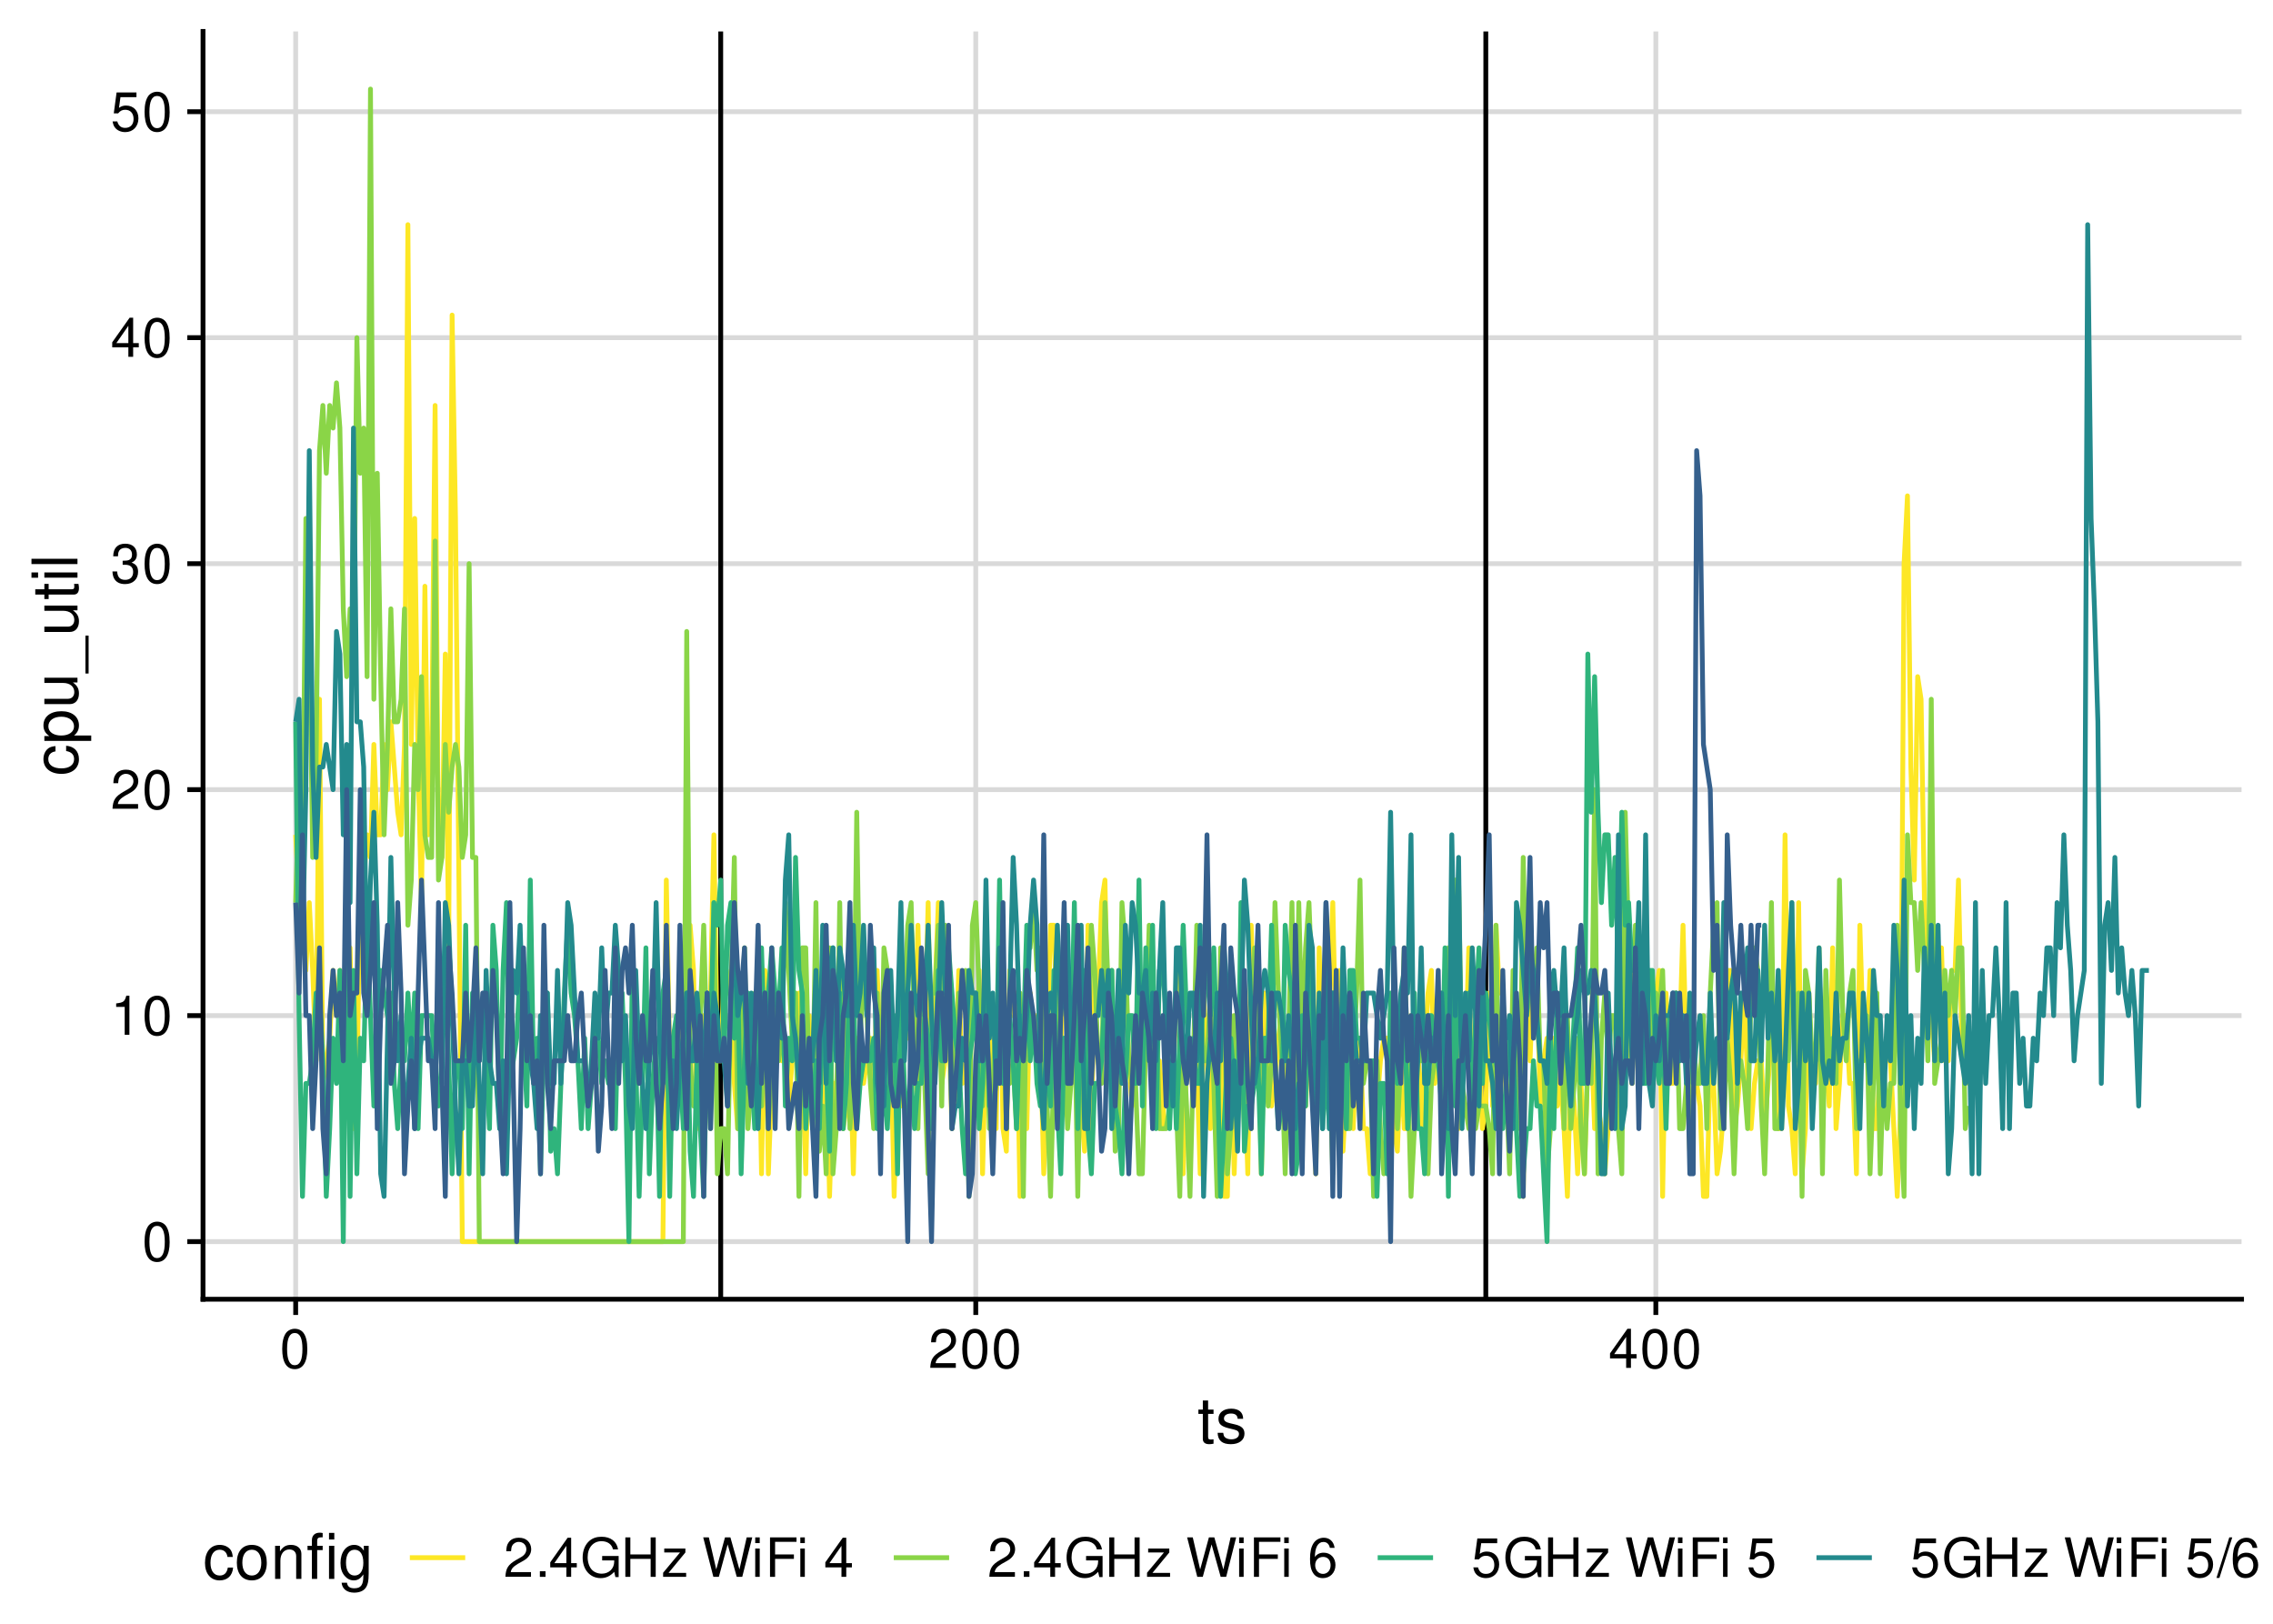 <?xml version="1.0" encoding="UTF-8"?>
<svg xmlns="http://www.w3.org/2000/svg" xmlns:xlink="http://www.w3.org/1999/xlink" width="504pt" height="360pt" viewBox="0 0 504 360" version="1.1">
<defs>
<g>
<symbol overflow="visible" id="glyph0-0">
<path style="stroke:none;" d=""/>
</symbol>
<symbol overflow="visible" id="glyph0-1">
<path style="stroke:none;" d="M 3.297 -8.672 C 2.516 -8.672 1.781 -8.312 1.344 -7.734 C 0.797 -6.953 0.516 -5.812 0.516 -4.203 C 0.516 -1.266 1.469 0.281 3.297 0.281 C 5.094 0.281 6.078 -1.266 6.078 -4.125 C 6.078 -5.812 5.812 -6.938 5.25 -7.734 C 4.812 -8.328 4.109 -8.672 3.297 -8.672 Z M 3.297 -7.734 C 4.438 -7.734 5 -6.578 5 -4.219 C 5 -1.75 4.453 -0.594 3.281 -0.594 C 2.156 -0.594 1.594 -1.797 1.594 -4.188 C 1.594 -6.578 2.156 -7.734 3.297 -7.734 Z M 3.297 -7.734 "/>
</symbol>
<symbol overflow="visible" id="glyph0-2">
<path style="stroke:none;" d="M 3.109 -6.188 L 3.109 0 L 4.156 0 L 4.156 -8.672 L 3.469 -8.672 C 3.094 -7.344 2.859 -7.156 1.219 -6.953 L 1.219 -6.188 Z M 3.109 -6.188 "/>
</symbol>
<symbol overflow="visible" id="glyph0-3">
<path style="stroke:none;" d="M 6.078 -1.047 L 1.594 -1.047 C 1.703 -1.766 2.094 -2.219 3.125 -2.859 L 4.328 -3.531 C 5.516 -4.188 6.125 -5.078 6.125 -6.141 C 6.125 -6.859 5.844 -7.531 5.344 -8 C 4.844 -8.453 4.219 -8.672 3.406 -8.672 C 2.328 -8.672 1.531 -8.297 1.062 -7.547 C 0.75 -7.094 0.625 -6.547 0.594 -5.672 L 1.656 -5.672 C 1.688 -6.266 1.766 -6.609 1.906 -6.906 C 2.188 -7.422 2.734 -7.75 3.375 -7.75 C 4.328 -7.75 5.047 -7.062 5.047 -6.125 C 5.047 -5.422 4.656 -4.828 3.906 -4.391 L 2.797 -3.75 C 1.016 -2.719 0.5 -1.906 0.406 -0.016 L 6.078 -0.016 Z M 6.078 -1.047 "/>
</symbol>
<symbol overflow="visible" id="glyph0-4">
<path style="stroke:none;" d="M 2.656 -4 L 3.234 -4 C 4.375 -4 4.984 -3.453 4.984 -2.406 C 4.984 -1.312 4.328 -0.656 3.234 -0.656 C 2.078 -0.656 1.516 -1.25 1.438 -2.516 L 0.391 -2.516 C 0.438 -1.828 0.547 -1.375 0.75 -0.984 C 1.203 -0.141 2.031 0.281 3.188 0.281 C 4.938 0.281 6.078 -0.781 6.078 -2.422 C 6.078 -3.531 5.656 -4.125 4.625 -4.484 C 5.422 -4.812 5.812 -5.406 5.812 -6.281 C 5.812 -7.781 4.844 -8.672 3.234 -8.672 C 1.516 -8.672 0.594 -7.719 0.562 -5.875 L 1.625 -5.875 C 1.625 -6.406 1.688 -6.703 1.812 -6.969 C 2.047 -7.469 2.578 -7.75 3.234 -7.75 C 4.172 -7.75 4.734 -7.188 4.734 -6.25 C 4.734 -5.641 4.531 -5.266 4.062 -5.062 C 3.766 -4.938 3.391 -4.891 2.656 -4.891 Z M 2.656 -4 "/>
</symbol>
<symbol overflow="visible" id="glyph0-5">
<path style="stroke:none;" d="M 3.922 -2.094 L 3.922 0 L 4.984 0 L 4.984 -2.094 L 6.234 -2.094 L 6.234 -3.047 L 4.984 -3.047 L 4.984 -8.672 L 4.203 -8.672 L 0.344 -3.219 L 0.344 -2.094 Z M 3.922 -3.047 L 1.266 -3.047 L 3.922 -6.875 Z M 3.922 -3.047 "/>
</symbol>
<symbol overflow="visible" id="glyph0-6">
<path style="stroke:none;" d="M 5.719 -8.516 L 1.312 -8.516 L 0.688 -3.875 L 1.656 -3.875 C 2.141 -4.469 2.562 -4.672 3.234 -4.672 C 4.375 -4.672 5.078 -3.891 5.078 -2.625 C 5.078 -1.406 4.375 -0.656 3.219 -0.656 C 2.297 -0.656 1.734 -1.125 1.469 -2.094 L 0.422 -2.094 C 0.562 -1.391 0.688 -1.062 0.938 -0.75 C 1.422 -0.094 2.281 0.281 3.234 0.281 C 4.953 0.281 6.156 -0.969 6.156 -2.766 C 6.156 -4.453 5.047 -5.609 3.406 -5.609 C 2.812 -5.609 2.328 -5.453 1.844 -5.094 L 2.172 -7.469 L 5.719 -7.469 Z M 5.719 -8.516 "/>
</symbol>
<symbol overflow="visible" id="glyph0-7">
<path style="stroke:none;" d="M 2.297 -1.25 L 1.047 -1.25 L 1.047 0 L 2.297 0 Z M 2.297 -1.25 "/>
</symbol>
<symbol overflow="visible" id="glyph0-8">
<path style="stroke:none;" d="M 8.516 -4.625 L 4.859 -4.625 L 4.859 -3.641 L 7.531 -3.641 L 7.531 -3.391 C 7.531 -1.844 6.375 -0.703 4.781 -0.703 C 3.891 -0.703 3.078 -1.031 2.562 -1.594 C 1.984 -2.219 1.641 -3.266 1.641 -4.344 C 1.641 -6.484 2.875 -7.906 4.719 -7.906 C 6.047 -7.906 7.016 -7.219 7.25 -6.094 L 8.391 -6.094 C 8.078 -7.875 6.734 -8.891 4.734 -8.891 C 3.656 -8.891 2.797 -8.609 2.109 -8.047 C 1.094 -7.219 0.531 -5.859 0.531 -4.281 C 0.531 -1.594 2.172 0.281 4.531 0.281 C 5.719 0.281 6.656 -0.172 7.531 -1.109 L 7.797 0.047 L 8.516 0.047 Z M 8.516 -4.625 "/>
</symbol>
<symbol overflow="visible" id="glyph0-9">
<path style="stroke:none;" d="M 6.609 -3.984 L 6.609 0 L 7.734 0 L 7.734 -8.75 L 6.609 -8.75 L 6.609 -4.969 L 2.109 -4.969 L 2.109 -8.75 L 1 -8.75 L 1 0 L 2.109 0 L 2.109 -3.984 Z M 6.609 -3.984 "/>
</symbol>
<symbol overflow="visible" id="glyph0-10">
<path style="stroke:none;" d="M 5.312 -6.281 L 0.625 -6.281 L 0.625 -5.406 L 4.125 -5.406 L 0.375 -0.906 L 0.375 0 L 5.484 0 L 5.484 -0.875 L 1.578 -0.875 L 5.312 -5.406 Z M 5.312 -6.281 "/>
</symbol>
<symbol overflow="visible" id="glyph0-11">
<path style="stroke:none;" d=""/>
</symbol>
<symbol overflow="visible" id="glyph0-12">
<path style="stroke:none;" d="M 8.922 0 L 11.141 -8.75 L 9.906 -8.75 L 8.297 -1.641 L 6.297 -8.75 L 5.094 -8.75 L 3.156 -1.641 L 1.516 -8.75 L 0.266 -8.75 L 2.516 0 L 3.734 0 L 5.688 -7.188 L 7.703 0 Z M 8.922 0 "/>
</symbol>
<symbol overflow="visible" id="glyph0-13">
<path style="stroke:none;" d="M 1.797 -6.281 L 0.797 -6.281 L 0.797 0 L 1.797 0 Z M 1.797 -8.75 L 0.797 -8.75 L 0.797 -7.484 L 1.797 -7.484 Z M 1.797 -8.75 "/>
</symbol>
<symbol overflow="visible" id="glyph0-14">
<path style="stroke:none;" d="M 2.203 -3.984 L 6.375 -3.984 L 6.375 -4.969 L 2.203 -4.969 L 2.203 -7.766 L 6.953 -7.766 L 6.953 -8.75 L 1.078 -8.75 L 1.078 0 L 2.203 0 Z M 2.203 -3.984 "/>
</symbol>
<symbol overflow="visible" id="glyph0-15">
<path style="stroke:none;" d="M 5.969 -6.422 C 5.766 -7.844 4.859 -8.672 3.562 -8.672 C 2.625 -8.672 1.781 -8.219 1.281 -7.438 C 0.75 -6.594 0.516 -5.531 0.516 -3.953 C 0.516 -2.5 0.719 -1.578 1.234 -0.797 C 1.688 -0.094 2.438 0.281 3.375 0.281 C 4.984 0.281 6.156 -0.938 6.156 -2.625 C 6.156 -4.219 5.078 -5.359 3.547 -5.359 C 2.719 -5.359 2.047 -5.047 1.594 -4.406 C 1.609 -6.547 2.281 -7.734 3.484 -7.734 C 4.234 -7.734 4.75 -7.266 4.922 -6.422 Z M 3.422 -4.422 C 4.438 -4.422 5.078 -3.703 5.078 -2.547 C 5.078 -1.453 4.359 -0.656 3.391 -0.656 C 2.406 -0.656 1.656 -1.484 1.656 -2.594 C 1.656 -3.672 2.375 -4.422 3.422 -4.422 Z M 3.422 -4.422 "/>
</symbol>
<symbol overflow="visible" id="glyph0-16">
<path style="stroke:none;" d="M 2.75 -8.75 L -0.094 0.234 L 0.562 0.234 L 3.406 -8.75 Z M 2.75 -8.75 "/>
</symbol>
<symbol overflow="visible" id="glyph1-0">
<path style="stroke:none;" d=""/>
</symbol>
<symbol overflow="visible" id="glyph1-1">
<path style="stroke:none;" d="M 3.562 -7.344 L 2.359 -7.344 L 2.359 -9.359 L 1.188 -9.359 L 1.188 -7.344 L 0.203 -7.344 L 0.203 -6.391 L 1.188 -6.391 L 1.188 -0.844 C 1.188 -0.078 1.688 0.328 2.609 0.328 C 2.906 0.328 3.156 0.297 3.562 0.219 L 3.562 -0.75 C 3.391 -0.719 3.234 -0.703 3 -0.703 C 2.484 -0.703 2.359 -0.844 2.359 -1.359 L 2.359 -6.391 L 3.562 -6.391 Z M 3.562 -7.344 "/>
</symbol>
<symbol overflow="visible" id="glyph1-2">
<path style="stroke:none;" d="M 6.125 -5.297 C 6.125 -6.734 5.172 -7.547 3.469 -7.547 C 1.766 -7.547 0.656 -6.656 0.656 -5.312 C 0.656 -4.156 1.25 -3.609 2.984 -3.188 L 4.078 -2.922 C 4.891 -2.734 5.203 -2.438 5.203 -1.922 C 5.203 -1.219 4.516 -0.75 3.5 -0.75 C 2.875 -0.75 2.344 -0.938 2.047 -1.25 C 1.859 -1.453 1.781 -1.672 1.703 -2.188 L 0.469 -2.188 C 0.531 -0.484 1.484 0.328 3.406 0.328 C 5.25 0.328 6.422 -0.594 6.422 -2 C 6.422 -3.094 5.812 -3.703 4.359 -4.047 L 3.234 -4.312 C 2.281 -4.531 1.875 -4.844 1.875 -5.359 C 1.875 -6.047 2.484 -6.469 3.438 -6.469 C 4.375 -6.469 4.875 -6.062 4.906 -5.297 Z M 6.125 -5.297 "/>
</symbol>
<symbol overflow="visible" id="glyph1-3">
<path style="stroke:none;" d="M 6.594 -4.875 C 6.531 -5.594 6.391 -6.047 6.109 -6.453 C 5.594 -7.141 4.719 -7.547 3.703 -7.547 C 1.703 -7.547 0.438 -5.984 0.438 -3.547 C 0.438 -1.172 1.688 0.328 3.688 0.328 C 5.438 0.328 6.531 -0.734 6.672 -2.516 L 5.5 -2.516 C 5.312 -1.344 4.703 -0.75 3.703 -0.75 C 2.422 -0.75 1.656 -1.812 1.656 -3.547 C 1.656 -5.375 2.406 -6.469 3.688 -6.469 C 4.656 -6.469 5.281 -5.891 5.422 -4.875 Z M 6.594 -4.875 "/>
</symbol>
<symbol overflow="visible" id="glyph1-4">
<path style="stroke:none;" d="M 3.812 -7.547 C 1.734 -7.547 0.5 -6.078 0.5 -3.609 C 0.5 -1.141 1.734 0.328 3.828 0.328 C 5.891 0.328 7.141 -1.141 7.141 -3.562 C 7.141 -6.109 5.938 -7.547 3.812 -7.547 Z M 3.828 -6.469 C 5.141 -6.469 5.922 -5.391 5.922 -3.562 C 5.922 -1.828 5.109 -0.75 3.828 -0.75 C 2.516 -0.75 1.719 -1.828 1.719 -3.609 C 1.719 -5.391 2.516 -6.469 3.828 -6.469 Z M 3.828 -6.469 "/>
</symbol>
<symbol overflow="visible" id="glyph1-5">
<path style="stroke:none;" d="M 0.984 -7.344 L 0.984 0 L 2.156 0 L 2.156 -4.047 C 2.156 -5.547 2.938 -6.531 4.141 -6.531 C 5.062 -6.531 5.656 -5.969 5.656 -5.078 L 5.656 0 L 6.812 0 L 6.812 -5.547 C 6.812 -6.766 5.906 -7.547 4.5 -7.547 C 3.406 -7.547 2.703 -7.125 2.062 -6.109 L 2.062 -7.344 Z M 0.984 -7.344 "/>
</symbol>
<symbol overflow="visible" id="glyph1-6">
<path style="stroke:none;" d="M 3.531 -7.344 L 2.312 -7.344 L 2.312 -8.484 C 2.312 -8.969 2.578 -9.219 3.125 -9.219 C 3.219 -9.219 3.266 -9.219 3.531 -9.219 L 3.531 -10.172 C 3.266 -10.234 3.109 -10.25 2.875 -10.25 C 1.797 -10.25 1.141 -9.625 1.141 -8.578 L 1.141 -7.344 L 0.172 -7.344 L 0.172 -6.391 L 1.141 -6.391 L 1.141 0 L 2.312 0 L 2.312 -6.391 L 3.531 -6.391 Z M 6.109 -7.344 L 4.938 -7.344 L 4.938 0 L 6.109 0 Z M 6.109 -10.203 L 4.938 -10.203 L 4.938 -8.734 L 6.109 -8.734 Z M 6.109 -10.203 "/>
</symbol>
<symbol overflow="visible" id="glyph1-7">
<path style="stroke:none;" d="M 5.656 -7.344 L 5.656 -6.266 C 5.062 -7.156 4.422 -7.547 3.5 -7.547 C 1.719 -7.547 0.484 -5.891 0.484 -3.547 C 0.484 -2.312 0.781 -1.406 1.406 -0.672 C 1.953 -0.031 2.656 0.328 3.422 0.328 C 4.297 0.328 4.922 -0.062 5.547 -1 L 5.547 -0.609 C 5.547 1.344 5 2.078 3.547 2.078 C 2.547 2.078 2.031 1.688 1.922 0.844 L 0.734 0.844 C 0.844 2.203 1.922 3.047 3.516 3.047 C 4.594 3.047 5.484 2.703 5.969 2.109 C 6.531 1.422 6.734 0.516 6.734 -1.203 L 6.734 -7.344 Z M 3.609 -6.469 C 4.844 -6.469 5.547 -5.438 5.547 -3.562 C 5.547 -1.797 4.828 -0.75 3.609 -0.75 C 2.406 -0.75 1.703 -1.812 1.703 -3.609 C 1.703 -5.406 2.406 -6.469 3.609 -6.469 Z M 3.609 -6.469 "/>
</symbol>
<symbol overflow="visible" id="glyph2-0">
<path style="stroke:none;" d=""/>
</symbol>
<symbol overflow="visible" id="glyph2-1">
<path style="stroke:none;" d="M -4.875 -6.594 C -5.594 -6.531 -6.047 -6.391 -6.453 -6.109 C -7.141 -5.594 -7.547 -4.719 -7.547 -3.703 C -7.547 -1.703 -5.984 -0.438 -3.547 -0.438 C -1.172 -0.438 0.328 -1.688 0.328 -3.688 C 0.328 -5.438 -0.734 -6.531 -2.516 -6.672 L -2.516 -5.5 C -1.344 -5.312 -0.75 -4.703 -0.75 -3.703 C -0.75 -2.422 -1.812 -1.656 -3.547 -1.656 C -5.375 -1.656 -6.469 -2.406 -6.469 -3.688 C -6.469 -4.656 -5.891 -5.281 -4.875 -5.422 Z M -4.875 -6.594 "/>
</symbol>
<symbol overflow="visible" id="glyph2-2">
<path style="stroke:none;" d="M 3.047 -0.75 L 3.047 -1.938 L -0.766 -1.938 C -0.016 -2.547 0.328 -3.234 0.328 -4.188 C 0.328 -6.094 -1.203 -7.328 -3.547 -7.328 C -6 -7.328 -7.547 -6.125 -7.547 -4.172 C -7.547 -3.172 -7.094 -2.375 -6.234 -1.828 L -7.344 -1.828 L -7.344 -0.75 Z M -6.453 -3.969 C -6.453 -5.266 -5.312 -6.109 -3.562 -6.109 C -1.906 -6.109 -0.766 -5.25 -0.766 -3.969 C -0.766 -2.734 -1.891 -1.938 -3.609 -1.938 C -5.328 -1.938 -6.453 -2.734 -6.453 -3.969 Z M -6.453 -3.969 "/>
</symbol>
<symbol overflow="visible" id="glyph2-3">
<path style="stroke:none;" d="M 0 -6.75 L -7.344 -6.75 L -7.344 -5.594 L -3.172 -5.594 C -1.688 -5.594 -0.703 -4.797 -0.703 -3.578 C -0.703 -2.656 -1.266 -2.078 -2.141 -2.078 L -7.344 -2.078 L -7.344 -0.906 L -1.688 -0.906 C -0.469 -0.906 0.328 -1.812 0.328 -3.25 C 0.328 -4.328 -0.062 -5.016 -1.016 -5.703 L 0 -5.703 Z M 0 -6.75 "/>
</symbol>
<symbol overflow="visible" id="glyph2-4">
<path style="stroke:none;" d="M 1.766 -8.094 L 1.766 0.312 L 2.469 0.312 L 2.469 -8.094 Z M 1.766 -8.094 "/>
</symbol>
<symbol overflow="visible" id="glyph2-5">
<path style="stroke:none;" d="M -7.344 -3.562 L -7.344 -2.359 L -9.359 -2.359 L -9.359 -1.188 L -7.344 -1.188 L -7.344 -0.203 L -6.391 -0.203 L -6.391 -1.188 L -0.844 -1.188 C -0.078 -1.188 0.328 -1.688 0.328 -2.609 C 0.328 -2.906 0.297 -3.156 0.219 -3.562 L -0.75 -3.562 C -0.719 -3.391 -0.703 -3.234 -0.703 -3 C -0.703 -2.484 -0.844 -2.359 -1.359 -2.359 L -6.391 -2.359 L -6.391 -3.562 Z M -7.344 -3.562 "/>
</symbol>
<symbol overflow="visible" id="glyph2-6">
<path style="stroke:none;" d="M -7.344 -2.094 L -7.344 -0.938 L 0 -0.938 L 0 -2.094 Z M -10.203 -2.094 L -10.203 -0.922 L -8.734 -0.922 L -8.734 -2.094 Z M -10.203 -2.094 "/>
</symbol>
<symbol overflow="visible" id="glyph2-7">
<path style="stroke:none;" d="M -10.203 -2.125 L -10.203 -0.953 L 0 -0.953 L 0 -2.125 Z M -10.203 -2.125 "/>
</symbol>
</g>
<clipPath id="clip1">
  <path d="M 45.016 274 L 497.023 274 L 497.023 276 L 45.016 276 Z M 45.016 274 "/>
</clipPath>
<clipPath id="clip2">
  <path d="M 45.016 224 L 497.023 224 L 497.023 226 L 45.016 226 Z M 45.016 224 "/>
</clipPath>
<clipPath id="clip3">
  <path d="M 45.016 174 L 497.023 174 L 497.023 176 L 45.016 176 Z M 45.016 174 "/>
</clipPath>
<clipPath id="clip4">
  <path d="M 45.016 124 L 497.023 124 L 497.023 126 L 45.016 126 Z M 45.016 124 "/>
</clipPath>
<clipPath id="clip5">
  <path d="M 45.016 74 L 497.023 74 L 497.023 76 L 45.016 76 Z M 45.016 74 "/>
</clipPath>
<clipPath id="clip6">
  <path d="M 45.016 24 L 497.023 24 L 497.023 26 L 45.016 26 Z M 45.016 24 "/>
</clipPath>
<clipPath id="clip7">
  <path d="M 65 6.973 L 67 6.973 L 67 288.051 L 65 288.051 Z M 65 6.973 "/>
</clipPath>
<clipPath id="clip8">
  <path d="M 215 6.973 L 217 6.973 L 217 288.051 L 215 288.051 Z M 215 6.973 "/>
</clipPath>
<clipPath id="clip9">
  <path d="M 366 6.973 L 368 6.973 L 368 288.051 L 366 288.051 Z M 366 6.973 "/>
</clipPath>
<clipPath id="clip10">
  <path d="M 159 6.973 L 161 6.973 L 161 288.051 L 159 288.051 Z M 159 6.973 "/>
</clipPath>
<clipPath id="clip11">
  <path d="M 328 6.973 L 330 6.973 L 330 288.051 L 328 288.051 Z M 328 6.973 "/>
</clipPath>
</defs>
<g id="surface82">
<rect x="0" y="0" width="504" height="360" style="fill:rgb(100%,100%,100%);fill-opacity:1;stroke:none;"/>
<g clip-path="url(#clip1)" clip-rule="nonzero">
<path style="fill:none;stroke-width:1.067;stroke-linecap:butt;stroke-linejoin:round;stroke:rgb(85.098%,85.098%,85.098%);stroke-opacity:1;stroke-miterlimit:10;" d="M 45.016 275.277 L 497.027 275.277 "/>
</g>
<g clip-path="url(#clip2)" clip-rule="nonzero">
<path style="fill:none;stroke-width:1.067;stroke-linecap:butt;stroke-linejoin:round;stroke:rgb(85.098%,85.098%,85.098%);stroke-opacity:1;stroke-miterlimit:10;" d="M 45.016 225.172 L 497.027 225.172 "/>
</g>
<g clip-path="url(#clip3)" clip-rule="nonzero">
<path style="fill:none;stroke-width:1.067;stroke-linecap:butt;stroke-linejoin:round;stroke:rgb(85.098%,85.098%,85.098%);stroke-opacity:1;stroke-miterlimit:10;" d="M 45.016 175.07 L 497.027 175.07 "/>
</g>
<g clip-path="url(#clip4)" clip-rule="nonzero">
<path style="fill:none;stroke-width:1.067;stroke-linecap:butt;stroke-linejoin:round;stroke:rgb(85.098%,85.098%,85.098%);stroke-opacity:1;stroke-miterlimit:10;" d="M 45.016 124.969 L 497.027 124.969 "/>
</g>
<g clip-path="url(#clip5)" clip-rule="nonzero">
<path style="fill:none;stroke-width:1.067;stroke-linecap:butt;stroke-linejoin:round;stroke:rgb(85.098%,85.098%,85.098%);stroke-opacity:1;stroke-miterlimit:10;" d="M 45.016 74.863 L 497.027 74.863 "/>
</g>
<g clip-path="url(#clip6)" clip-rule="nonzero">
<path style="fill:none;stroke-width:1.067;stroke-linecap:butt;stroke-linejoin:round;stroke:rgb(85.098%,85.098%,85.098%);stroke-opacity:1;stroke-miterlimit:10;" d="M 45.016 24.762 L 497.027 24.762 "/>
</g>
<g clip-path="url(#clip7)" clip-rule="nonzero">
<path style="fill:none;stroke-width:1.067;stroke-linecap:butt;stroke-linejoin:round;stroke:rgb(85.098%,85.098%,85.098%);stroke-opacity:1;stroke-miterlimit:10;" d="M 65.562 288.055 L 65.562 6.973 "/>
</g>
<g clip-path="url(#clip8)" clip-rule="nonzero">
<path style="fill:none;stroke-width:1.067;stroke-linecap:butt;stroke-linejoin:round;stroke:rgb(85.098%,85.098%,85.098%);stroke-opacity:1;stroke-miterlimit:10;" d="M 216.359 288.055 L 216.359 6.973 "/>
</g>
<g clip-path="url(#clip9)" clip-rule="nonzero">
<path style="fill:none;stroke-width:1.067;stroke-linecap:butt;stroke-linejoin:round;stroke:rgb(85.098%,85.098%,85.098%);stroke-opacity:1;stroke-miterlimit:10;" d="M 367.152 288.055 L 367.152 6.973 "/>
</g>
<g clip-path="url(#clip10)" clip-rule="nonzero">
<path style="fill:none;stroke-width:1.067;stroke-linecap:butt;stroke-linejoin:round;stroke:rgb(0%,0%,0%);stroke-opacity:1;stroke-miterlimit:10;" d="M 159.809 288.055 L 159.809 6.973 "/>
</g>
<g clip-path="url(#clip11)" clip-rule="nonzero">
<path style="fill:none;stroke-width:1.067;stroke-linecap:butt;stroke-linejoin:round;stroke:rgb(0%,0%,0%);stroke-opacity:1;stroke-miterlimit:10;" d="M 329.453 288.055 L 329.453 6.973 "/>
</g>
<path style="fill:none;stroke-width:1.067;stroke-linecap:butt;stroke-linejoin:round;stroke:rgb(99.216%,90.588%,14.51%);stroke-opacity:1;stroke-miterlimit:10;" d="M 65.562 185.09 L 66.316 200.121 L 67.07 200.121 L 67.824 215.152 L 68.578 200.121 L 69.332 215.152 L 70.086 235.195 L 70.84 155.027 L 71.594 240.203 L 72.348 235.195 L 73.102 230.184 L 73.855 215.152 L 74.609 225.172 L 75.363 215.152 L 76.117 225.172 L 76.871 210.145 L 77.625 210.145 L 78.379 250.227 L 79.133 245.215 L 79.887 190.102 L 80.641 195.113 L 81.395 185.09 L 82.148 190.102 L 82.902 165.051 L 83.656 185.09 L 84.41 185.09 L 85.164 165.051 L 85.918 175.07 L 86.672 160.039 L 87.43 170.059 L 88.184 180.082 L 88.938 185.09 L 89.691 165.051 L 90.445 49.812 L 91.199 165.051 L 91.953 114.945 L 92.707 170.059 L 93.461 200.121 L 94.215 129.977 L 94.969 185.09 L 95.723 165.051 L 96.477 89.895 L 97.23 190.102 L 97.984 190.102 L 98.738 145.008 L 99.492 210.145 L 100.246 69.852 L 101 114.945 L 101.754 195.113 L 102.508 275.277 L 146.992 275.277 L 147.746 195.113 L 148.5 235.195 L 149.254 240.203 L 150.008 240.203 L 150.762 220.164 L 151.516 235.195 L 152.27 245.215 L 153.023 205.133 L 153.777 215.152 L 154.531 250.227 L 155.285 240.203 L 156.039 225.172 L 156.793 240.203 L 157.547 220.164 L 158.301 185.09 L 159.055 235.195 L 159.809 235.195 L 160.562 215.152 L 161.316 220.164 L 162.07 215.152 L 162.824 240.203 L 163.578 250.227 L 164.332 240.203 L 165.086 235.195 L 166.594 235.195 L 167.348 240.203 L 168.102 215.152 L 168.855 260.246 L 169.609 215.152 L 170.367 260.246 L 171.121 240.203 L 171.875 235.195 L 172.629 225.172 L 173.383 235.195 L 174.137 235.195 L 174.891 245.215 L 175.645 235.195 L 176.398 230.184 L 177.152 220.164 L 177.906 235.195 L 178.66 260.246 L 179.414 225.172 L 180.168 250.227 L 180.922 235.195 L 181.676 245.215 L 182.43 250.227 L 183.184 230.184 L 183.938 265.258 L 184.691 240.203 L 185.445 240.203 L 186.199 235.195 L 186.953 250.227 L 187.707 245.215 L 188.461 230.184 L 189.215 260.246 L 189.969 230.184 L 190.723 235.195 L 191.477 240.203 L 192.23 235.195 L 192.984 230.184 L 193.738 245.215 L 194.492 215.152 L 195.246 235.195 L 196 235.195 L 196.754 215.152 L 197.508 230.184 L 198.262 265.258 L 199.016 235.195 L 199.77 245.215 L 200.523 220.164 L 201.277 230.184 L 202.031 225.172 L 202.785 235.195 L 203.539 205.133 L 204.293 235.195 L 205.047 230.184 L 205.801 200.121 L 206.555 245.215 L 207.309 220.164 L 208.062 200.121 L 208.816 240.203 L 209.57 235.195 L 210.324 225.172 L 211.082 250.227 L 211.836 240.203 L 212.59 215.152 L 213.344 240.203 L 214.098 235.195 L 214.852 250.227 L 215.605 250.227 L 216.359 240.203 L 217.113 215.152 L 217.867 260.246 L 218.621 230.184 L 219.375 225.172 L 220.129 250.227 L 220.883 250.227 L 221.637 200.121 L 222.391 250.227 L 223.145 255.234 L 223.898 215.152 L 224.652 225.172 L 225.406 220.164 L 226.16 265.258 L 226.914 225.172 L 227.668 250.227 L 228.422 220.164 L 229.176 230.184 L 229.93 225.172 L 230.684 230.184 L 231.438 260.246 L 232.191 235.195 L 232.945 205.133 L 233.699 205.133 L 234.453 230.184 L 235.207 235.195 L 235.961 210.145 L 236.715 225.172 L 237.469 240.203 L 238.223 215.152 L 238.977 250.227 L 239.73 245.215 L 240.484 255.234 L 241.238 205.133 L 241.992 250.227 L 242.746 215.152 L 243.5 220.164 L 244.254 200.121 L 245.008 195.113 L 245.762 235.195 L 246.516 230.184 L 247.27 250.227 L 248.777 220.164 L 249.531 220.164 L 250.285 235.195 L 251.039 245.215 L 251.793 240.203 L 252.551 235.195 L 253.305 235.195 L 254.059 215.152 L 254.812 210.145 L 255.566 235.195 L 257.074 235.195 L 257.828 250.227 L 258.582 230.184 L 259.336 230.184 L 260.09 240.203 L 260.844 220.164 L 261.598 215.152 L 262.352 260.246 L 263.105 235.195 L 263.859 230.184 L 264.613 245.215 L 265.367 235.195 L 266.121 260.246 L 266.875 220.164 L 268.383 250.227 L 269.137 215.152 L 269.891 245.215 L 270.645 225.172 L 271.398 265.258 L 272.152 265.258 L 272.906 225.172 L 273.66 260.246 L 274.414 235.195 L 275.922 235.195 L 276.676 260.246 L 277.43 205.133 L 278.184 230.184 L 278.938 225.172 L 279.691 260.246 L 280.445 220.164 L 281.199 230.184 L 281.953 245.215 L 282.707 240.203 L 283.461 230.184 L 284.215 225.172 L 284.969 245.215 L 285.723 230.184 L 286.477 230.184 L 287.23 250.227 L 287.984 250.227 L 288.738 230.184 L 289.492 245.215 L 291 215.152 L 291.754 260.246 L 292.508 210.145 L 293.262 240.203 L 294.02 245.215 L 294.773 220.164 L 295.527 200.121 L 296.281 235.195 L 297.035 215.152 L 297.789 255.234 L 298.543 240.203 L 299.297 235.195 L 300.051 250.227 L 300.805 230.184 L 301.559 230.184 L 302.312 250.227 L 303.066 250.227 L 303.82 260.246 L 304.574 260.246 L 305.328 245.215 L 306.082 235.195 L 306.836 230.184 L 307.59 230.184 L 308.344 235.195 L 309.098 250.227 L 309.852 255.234 L 310.605 235.195 L 311.359 250.227 L 312.113 250.227 L 312.867 225.172 L 313.621 250.227 L 314.375 230.184 L 315.129 250.227 L 316.637 220.164 L 317.391 215.152 L 318.145 240.203 L 318.898 230.184 L 319.652 225.172 L 320.406 245.215 L 321.16 220.164 L 322.668 220.164 L 323.422 250.227 L 324.176 235.195 L 324.93 235.195 L 325.684 210.145 L 326.438 250.227 L 327.191 245.215 L 327.945 230.184 L 328.699 250.227 L 329.453 245.215 L 330.207 220.164 L 330.961 245.215 L 331.715 205.133 L 332.469 220.164 L 333.223 220.164 L 333.977 245.215 L 334.734 245.215 L 335.488 240.203 L 336.242 250.227 L 336.996 235.195 L 337.75 265.258 L 338.504 205.133 L 339.258 235.195 L 340.012 215.152 L 340.766 215.152 L 341.52 245.215 L 342.273 235.195 L 343.027 230.184 L 343.781 250.227 L 344.535 230.184 L 345.289 245.215 L 346.043 240.203 L 346.797 250.227 L 347.551 265.258 L 348.305 235.195 L 349.059 245.215 L 349.812 260.246 L 350.566 240.203 L 351.32 260.246 L 352.074 235.195 L 352.828 230.184 L 353.582 250.227 L 354.336 245.215 L 355.09 250.227 L 355.844 260.246 L 356.598 250.227 L 357.352 235.195 L 358.105 235.195 L 358.859 240.203 L 359.613 250.227 L 360.367 230.184 L 361.121 225.172 L 361.875 240.203 L 362.629 220.164 L 363.383 235.195 L 364.891 225.172 L 365.645 235.195 L 366.398 235.195 L 367.152 220.164 L 367.906 215.152 L 368.66 265.258 L 369.414 220.164 L 370.168 240.203 L 370.922 240.203 L 371.676 220.164 L 372.43 230.184 L 373.184 205.133 L 373.938 235.195 L 374.691 255.234 L 375.445 230.184 L 376.203 240.203 L 376.957 245.215 L 377.711 265.258 L 378.465 265.258 L 379.219 235.195 L 379.973 240.203 L 380.727 260.246 L 381.48 255.234 L 382.234 245.215 L 382.988 215.152 L 383.742 215.152 L 384.496 250.227 L 385.25 245.215 L 386.004 235.195 L 386.758 220.164 L 387.512 240.203 L 388.266 250.227 L 389.02 240.203 L 389.773 235.195 L 390.527 235.195 L 391.281 250.227 L 392.035 240.203 L 392.789 230.184 L 393.543 230.184 L 394.297 250.227 L 395.051 250.227 L 395.805 185.09 L 396.559 245.215 L 397.312 250.227 L 398.066 260.246 L 398.82 200.121 L 399.574 260.246 L 400.328 250.227 L 401.082 220.164 L 401.836 240.203 L 402.59 240.203 L 403.344 215.152 L 404.098 235.195 L 404.852 235.195 L 405.605 245.215 L 406.359 210.145 L 407.113 250.227 L 407.867 240.203 L 408.621 225.172 L 409.375 225.172 L 410.129 240.203 L 410.883 240.203 L 411.637 260.246 L 412.391 205.133 L 413.145 230.184 L 413.898 235.195 L 414.652 215.152 L 415.406 250.227 L 416.16 250.227 L 416.914 235.195 L 419.18 235.195 L 420.688 265.258 L 421.441 245.215 L 422.195 124.969 L 422.949 109.938 L 423.703 170.059 L 424.457 195.113 L 425.211 150.02 L 425.965 155.027 L 426.719 200.121 L 427.473 220.164 L 428.227 225.172 L 428.98 235.195 L 429.734 210.145 L 430.488 210.145 L 431.242 235.195 L 431.996 235.195 L 432.75 215.152 L 433.504 215.152 L 434.258 195.113 L 435.012 230.184 L 435.766 230.184 L 436.52 240.203 L 437.273 240.203 "/>
<path style="fill:none;stroke-width:1.067;stroke-linecap:butt;stroke-linejoin:round;stroke:rgb(54.118%,83.529%,27.843%);stroke-opacity:1;stroke-miterlimit:10;" d="M 65.562 200.121 L 66.316 175.07 L 67.07 195.113 L 67.824 114.945 L 68.578 134.988 L 69.332 190.102 L 70.086 170.059 L 70.84 99.914 L 71.594 89.895 L 72.348 104.926 L 73.102 89.895 L 73.855 94.906 L 74.609 84.883 L 75.363 94.906 L 76.117 134.988 L 76.871 150.02 L 77.625 134.988 L 78.379 150.02 L 79.133 74.863 L 79.887 104.926 L 80.641 94.906 L 81.395 150.02 L 82.148 19.75 L 82.902 155.027 L 83.656 104.926 L 84.41 150.02 L 85.164 185.09 L 85.918 165.051 L 86.672 134.988 L 87.43 160.039 L 88.184 160.039 L 88.938 155.027 L 89.691 134.988 L 90.445 205.133 L 91.199 195.113 L 91.953 165.051 L 92.707 175.07 L 93.461 150.02 L 94.215 185.09 L 94.969 190.102 L 95.723 190.102 L 96.477 119.957 L 97.23 195.113 L 97.984 190.102 L 98.738 165.051 L 99.492 180.082 L 100.246 170.059 L 101 165.051 L 101.754 170.059 L 102.508 190.102 L 103.262 185.09 L 104.016 124.969 L 104.77 190.102 L 105.523 190.102 L 106.277 275.277 L 151.516 275.277 L 152.27 140 L 153.023 235.195 L 153.777 245.215 L 154.531 240.203 L 155.285 225.172 L 156.039 205.133 L 156.793 235.195 L 157.547 250.227 L 158.301 200.121 L 159.055 260.246 L 159.809 250.227 L 160.562 250.227 L 161.316 260.246 L 162.07 220.164 L 162.824 190.102 L 163.578 250.227 L 164.332 235.195 L 165.086 210.145 L 165.84 250.227 L 166.594 240.203 L 167.348 220.164 L 168.102 235.195 L 168.855 245.215 L 169.609 220.164 L 170.367 250.227 L 171.875 220.164 L 172.629 235.195 L 173.383 230.184 L 174.137 200.121 L 175.645 230.184 L 176.398 220.164 L 177.152 265.258 L 177.906 210.145 L 178.66 210.145 L 179.414 240.203 L 180.168 245.215 L 180.922 200.121 L 181.676 255.234 L 182.43 245.215 L 183.184 260.246 L 183.938 210.145 L 184.691 260.246 L 185.445 250.227 L 186.199 200.121 L 186.953 250.227 L 187.707 215.152 L 188.461 250.227 L 189.215 240.203 L 189.969 180.082 L 190.723 230.184 L 191.477 215.152 L 192.23 225.172 L 192.984 240.203 L 193.738 250.227 L 194.492 220.164 L 195.246 250.227 L 196 210.145 L 196.754 215.152 L 197.508 240.203 L 198.262 235.195 L 199.016 250.227 L 199.77 230.184 L 200.523 225.172 L 201.277 205.133 L 202.031 200.121 L 202.785 230.184 L 203.539 250.227 L 204.293 220.164 L 205.047 240.203 L 205.801 260.246 L 206.555 220.164 L 207.309 220.164 L 208.062 205.133 L 208.816 245.215 L 209.57 205.133 L 210.324 225.172 L 211.082 230.184 L 211.836 245.215 L 212.59 220.164 L 213.344 220.164 L 214.098 215.152 L 214.852 265.258 L 215.605 205.133 L 216.359 200.121 L 217.113 220.164 L 217.867 245.215 L 218.621 215.152 L 219.375 250.227 L 220.129 240.203 L 220.883 225.172 L 221.637 225.172 L 222.391 220.164 L 223.145 240.203 L 223.898 240.203 L 224.652 235.195 L 225.406 250.227 L 226.16 220.164 L 226.914 265.258 L 227.668 210.145 L 228.422 210.145 L 229.176 200.121 L 229.93 215.152 L 230.684 210.145 L 231.438 240.203 L 232.191 245.215 L 232.945 265.258 L 233.699 235.195 L 234.453 220.164 L 235.207 230.184 L 235.961 230.184 L 236.715 250.227 L 237.469 240.203 L 238.223 220.164 L 238.977 265.258 L 239.73 225.172 L 240.484 235.195 L 241.238 235.195 L 241.992 205.133 L 242.746 215.152 L 243.5 235.195 L 244.254 240.203 L 245.008 200.121 L 245.762 220.164 L 246.516 215.152 L 247.27 255.234 L 248.023 250.227 L 248.777 200.121 L 249.531 210.145 L 250.285 235.195 L 251.039 240.203 L 251.793 240.203 L 252.551 260.246 L 253.305 260.246 L 254.059 230.184 L 254.812 205.133 L 255.566 220.164 L 256.32 220.164 L 257.074 250.227 L 258.582 250.227 L 259.336 245.215 L 260.09 235.195 L 260.844 245.215 L 261.598 265.258 L 262.352 230.184 L 263.105 245.215 L 263.859 265.258 L 265.367 205.133 L 266.875 235.195 L 267.629 235.195 L 268.383 220.164 L 269.137 240.203 L 269.891 265.258 L 270.645 210.145 L 271.398 215.152 L 272.152 260.246 L 272.906 250.227 L 273.66 225.172 L 274.414 235.195 L 275.168 230.184 L 275.922 250.227 L 276.676 240.203 L 277.43 250.227 L 278.184 210.145 L 278.938 240.203 L 279.691 230.184 L 280.445 230.184 L 281.199 245.215 L 281.953 235.195 L 282.707 200.121 L 283.461 220.164 L 284.215 235.195 L 284.969 260.246 L 286.477 200.121 L 287.23 250.227 L 287.984 200.121 L 288.738 230.184 L 289.492 210.145 L 290.246 200.121 L 291 220.164 L 291.754 230.184 L 292.508 235.195 L 293.262 235.195 L 294.02 230.184 L 294.773 235.195 L 295.527 260.246 L 296.281 220.164 L 297.035 235.195 L 297.789 240.203 L 298.543 250.227 L 299.297 250.227 L 300.805 220.164 L 301.559 195.113 L 302.312 240.203 L 303.066 235.195 L 303.82 235.195 L 304.574 265.258 L 305.328 235.195 L 306.082 250.227 L 306.836 260.246 L 307.59 250.227 L 308.344 240.203 L 309.098 235.195 L 309.852 250.227 L 310.605 235.195 L 311.359 210.145 L 312.113 235.195 L 312.867 265.258 L 313.621 250.227 L 314.375 230.184 L 315.129 235.195 L 315.883 225.172 L 316.637 260.246 L 317.391 240.203 L 318.145 235.195 L 318.898 235.195 L 319.652 220.164 L 320.406 225.172 L 321.16 210.145 L 321.914 235.195 L 322.668 195.113 L 323.422 195.113 L 324.176 240.203 L 325.684 250.227 L 326.438 235.195 L 327.191 250.227 L 327.945 245.215 L 329.453 245.215 L 330.207 250.227 L 330.961 260.246 L 331.715 205.133 L 332.469 250.227 L 333.223 220.164 L 333.977 240.203 L 334.734 260.246 L 335.488 215.152 L 336.242 235.195 L 336.996 250.227 L 337.75 190.102 L 338.504 225.172 L 339.258 220.164 L 340.012 220.164 L 340.766 210.145 L 341.52 235.195 L 342.273 235.195 L 343.027 260.246 L 343.781 250.227 L 344.535 245.215 L 345.289 225.172 L 346.043 220.164 L 346.797 250.227 L 347.551 225.172 L 348.305 250.227 L 349.059 240.203 L 349.812 230.184 L 350.566 250.227 L 351.32 260.246 L 352.074 235.195 L 352.828 240.203 L 353.582 175.07 L 354.336 260.246 L 355.09 230.184 L 355.844 220.164 L 356.598 235.195 L 357.352 225.172 L 358.105 225.172 L 358.859 250.227 L 359.613 260.246 L 360.367 180.082 L 361.121 210.145 L 361.875 240.203 L 362.629 205.133 L 363.383 230.184 L 364.137 220.164 L 364.891 235.195 L 365.645 220.164 L 366.398 230.184 L 367.152 220.164 L 367.906 225.172 L 368.66 215.152 L 369.414 240.203 L 370.168 240.203 L 370.922 225.172 L 371.676 220.164 L 372.43 250.227 L 373.184 250.227 L 373.938 240.203 L 374.691 250.227 L 375.445 230.184 L 376.203 240.203 L 376.957 240.203 L 377.711 225.172 L 378.465 250.227 L 379.219 220.164 L 379.973 205.133 L 380.727 200.121 L 381.48 250.227 L 382.234 250.227 L 382.988 230.184 L 383.742 240.203 L 384.496 260.246 L 385.25 240.203 L 386.004 235.195 L 386.758 240.203 L 387.512 250.227 L 388.266 220.164 L 389.02 210.145 L 389.773 215.152 L 390.527 245.215 L 391.281 260.246 L 392.035 235.195 L 392.789 200.121 L 393.543 250.227 L 394.297 250.227 L 395.051 245.215 L 395.805 235.195 L 396.559 235.195 L 397.312 200.121 L 398.066 235.195 L 398.82 220.164 L 399.574 265.258 L 400.328 215.152 L 401.082 220.164 L 401.836 235.195 L 402.59 235.195 L 403.344 210.145 L 404.098 260.246 L 404.852 215.152 L 405.605 235.195 L 406.359 230.184 L 407.113 240.203 L 407.867 195.113 L 408.621 225.172 L 409.375 235.195 L 410.129 220.164 L 410.883 215.152 L 411.637 250.227 L 412.391 235.195 L 413.145 235.195 L 413.898 225.172 L 414.652 260.246 L 415.406 240.203 L 416.16 220.164 L 416.914 260.246 L 417.672 235.195 L 418.426 250.227 L 419.18 240.203 L 419.934 240.203 L 420.688 205.133 L 421.441 250.227 L 422.195 265.258 L 422.949 185.09 L 423.703 200.121 L 424.457 200.121 L 425.211 215.152 L 425.965 200.121 L 426.719 215.152 L 427.473 235.195 L 428.227 155.027 L 428.98 240.203 L 429.734 235.195 L 430.488 230.184 L 431.242 215.152 L 431.996 225.172 L 432.75 215.152 L 433.504 225.172 L 434.258 210.145 L 435.012 210.145 L 435.766 250.227 L 436.52 245.215 "/>
<path style="fill:none;stroke-width:1.067;stroke-linecap:butt;stroke-linejoin:round;stroke:rgb(18.431%,70.588%,48.627%);stroke-opacity:1;stroke-miterlimit:10;" d="M 65.562 160.039 L 66.316 225.172 L 67.07 265.258 L 67.824 240.203 L 68.578 240.203 L 69.332 235.195 L 70.086 220.164 L 70.84 220.164 L 71.594 235.195 L 72.348 265.258 L 73.102 250.227 L 73.855 230.184 L 74.609 240.203 L 75.363 215.152 L 76.117 275.277 L 76.871 195.113 L 77.625 265.258 L 78.379 215.152 L 79.133 260.246 L 79.887 230.184 L 80.641 235.195 L 81.395 205.133 L 82.148 225.172 L 82.902 245.215 L 84.41 215.152 L 85.164 220.164 L 85.918 225.172 L 86.672 220.164 L 87.43 240.203 L 88.184 250.227 L 88.938 235.195 L 89.691 235.195 L 90.445 220.164 L 91.199 235.195 L 91.953 220.164 L 92.707 250.227 L 93.461 225.172 L 95.723 225.172 L 96.477 240.203 L 97.23 245.215 L 97.984 235.195 L 98.738 215.152 L 99.492 235.195 L 100.246 260.246 L 101 235.195 L 101.754 235.195 L 102.508 250.227 L 103.262 205.133 L 104.016 260.246 L 104.77 220.164 L 105.523 230.184 L 106.277 235.195 L 107.031 225.172 L 107.785 235.195 L 108.539 250.227 L 109.293 205.133 L 110.047 215.152 L 110.801 250.227 L 111.555 215.152 L 112.309 200.121 L 113.062 240.203 L 113.816 235.195 L 114.57 230.184 L 115.324 215.152 L 116.832 245.215 L 117.586 195.113 L 118.34 240.203 L 119.094 230.184 L 119.848 260.246 L 120.602 230.184 L 121.355 220.164 L 122.109 255.234 L 122.863 250.227 L 123.617 260.246 L 124.371 240.203 L 125.125 220.164 L 125.879 205.133 L 126.633 220.164 L 127.387 225.172 L 128.141 235.195 L 128.898 250.227 L 129.652 230.184 L 130.406 250.227 L 131.16 240.203 L 131.914 225.172 L 132.668 230.184 L 133.422 240.203 L 134.176 235.195 L 134.93 240.203 L 135.684 240.203 L 136.438 250.227 L 137.191 220.164 L 137.945 220.164 L 138.699 240.203 L 139.453 275.277 L 140.207 215.152 L 140.961 235.195 L 141.715 265.258 L 142.469 240.203 L 143.223 210.145 L 143.977 260.246 L 144.73 240.203 L 145.484 230.184 L 146.238 265.258 L 146.992 220.164 L 147.746 215.152 L 148.5 265.258 L 149.254 230.184 L 150.008 225.172 L 150.762 235.195 L 151.516 250.227 L 152.27 220.164 L 153.023 255.234 L 153.777 265.258 L 154.531 235.195 L 156.039 265.258 L 156.793 230.184 L 157.547 230.184 L 158.301 200.121 L 159.055 205.133 L 159.809 195.113 L 160.562 235.195 L 161.316 205.133 L 162.07 200.121 L 162.824 230.184 L 163.578 215.152 L 164.332 260.246 L 165.086 235.195 L 165.84 220.164 L 167.348 250.227 L 168.102 235.195 L 168.855 210.145 L 169.609 235.195 L 170.367 220.164 L 171.121 210.145 L 171.875 220.164 L 172.629 225.172 L 173.383 210.145 L 174.137 245.215 L 174.891 230.184 L 175.645 235.195 L 176.398 190.102 L 177.152 215.152 L 177.906 220.164 L 178.66 250.227 L 179.414 235.195 L 180.168 250.227 L 180.922 235.195 L 181.676 250.227 L 182.43 225.172 L 183.184 235.195 L 183.938 255.234 L 184.691 210.145 L 185.445 235.195 L 186.199 220.164 L 186.953 250.227 L 187.707 240.203 L 188.461 215.152 L 189.215 215.152 L 189.969 250.227 L 190.723 240.203 L 191.477 235.195 L 192.984 235.195 L 193.738 230.184 L 194.492 250.227 L 195.246 250.227 L 196 240.203 L 196.754 250.227 L 197.508 230.184 L 198.262 225.172 L 199.016 260.246 L 199.77 220.164 L 200.523 240.203 L 201.277 250.227 L 202.031 240.203 L 202.785 250.227 L 203.539 240.203 L 204.293 240.203 L 205.047 225.172 L 205.801 230.184 L 206.555 250.227 L 207.309 235.195 L 208.062 215.152 L 208.816 235.195 L 209.57 235.195 L 210.324 210.145 L 211.082 220.164 L 211.836 230.184 L 212.59 235.195 L 213.344 250.227 L 214.098 260.246 L 214.852 235.195 L 215.605 230.184 L 216.359 220.164 L 217.113 250.227 L 217.867 240.203 L 218.621 215.152 L 219.375 245.215 L 220.129 245.215 L 220.883 240.203 L 221.637 195.113 L 222.391 240.203 L 223.145 240.203 L 223.898 225.172 L 224.652 235.195 L 225.406 250.227 L 226.16 225.172 L 226.914 230.184 L 227.668 205.133 L 228.422 235.195 L 229.176 225.172 L 229.93 240.203 L 230.684 245.215 L 231.438 240.203 L 232.191 235.195 L 232.945 245.215 L 233.699 215.152 L 234.453 245.215 L 235.207 260.246 L 235.961 230.184 L 236.715 240.203 L 237.469 235.195 L 238.223 200.121 L 238.977 250.227 L 239.73 220.164 L 240.484 215.152 L 241.238 250.227 L 241.992 260.246 L 242.746 240.203 L 243.5 240.203 L 244.254 235.195 L 245.008 220.164 L 245.762 235.195 L 246.516 215.152 L 247.27 245.215 L 248.023 250.227 L 248.777 260.246 L 249.531 240.203 L 250.285 225.172 L 251.039 225.172 L 251.793 240.203 L 252.551 195.113 L 253.305 245.215 L 254.059 210.145 L 254.812 230.184 L 255.566 205.133 L 256.32 250.227 L 257.074 215.152 L 257.828 215.152 L 258.582 225.172 L 259.336 250.227 L 260.09 230.184 L 260.844 250.227 L 261.598 230.184 L 262.352 205.133 L 263.105 225.172 L 263.859 235.195 L 264.613 230.184 L 265.367 240.203 L 266.121 240.203 L 266.875 215.152 L 267.629 215.152 L 268.383 225.172 L 269.137 210.145 L 269.891 235.195 L 270.645 265.258 L 272.152 235.195 L 272.906 230.184 L 273.66 240.203 L 274.414 250.227 L 275.168 200.121 L 275.922 255.234 L 276.676 245.215 L 277.43 245.215 L 278.184 240.203 L 278.938 235.195 L 279.691 260.246 L 280.445 230.184 L 281.199 230.184 L 281.953 205.133 L 282.707 235.195 L 283.461 250.227 L 284.215 245.215 L 284.969 205.133 L 285.723 215.152 L 286.477 220.164 L 287.23 260.246 L 287.984 255.234 L 288.738 225.172 L 289.492 245.215 L 290.246 215.152 L 291 235.195 L 292.508 235.195 L 293.262 250.227 L 294.02 235.195 L 294.773 250.227 L 295.527 220.164 L 296.281 235.195 L 297.035 235.195 L 297.789 230.184 L 298.543 250.227 L 299.297 215.152 L 300.051 215.152 L 300.805 230.184 L 301.559 230.184 L 302.312 235.195 L 304.574 235.195 L 305.328 265.258 L 306.082 240.203 L 306.836 240.203 L 307.59 260.246 L 308.344 220.164 L 309.098 225.172 L 309.852 240.203 L 310.605 225.172 L 311.359 220.164 L 312.113 250.227 L 312.867 240.203 L 313.621 220.164 L 314.375 250.227 L 315.129 250.227 L 315.883 260.246 L 316.637 225.172 L 317.391 225.172 L 318.145 235.195 L 318.898 235.195 L 319.652 245.215 L 320.406 210.145 L 321.16 265.258 L 321.914 200.121 L 322.668 245.215 L 323.422 205.133 L 324.176 235.195 L 324.93 230.184 L 325.684 220.164 L 326.438 250.227 L 327.191 225.172 L 327.945 210.145 L 328.699 240.203 L 329.453 220.164 L 330.207 225.172 L 330.961 235.195 L 331.715 235.195 L 332.469 240.203 L 333.223 250.227 L 333.977 240.203 L 334.734 230.184 L 335.488 230.184 L 336.242 250.227 L 336.996 265.258 L 337.75 260.246 L 338.504 250.227 L 339.258 250.227 L 340.012 235.195 L 340.766 245.215 L 341.52 245.215 L 343.027 275.277 L 343.781 230.184 L 344.535 250.227 L 345.289 220.164 L 346.043 235.195 L 346.797 215.152 L 347.551 235.195 L 348.305 240.203 L 349.059 225.172 L 349.812 210.145 L 350.566 240.203 L 351.32 240.203 L 352.074 145.008 L 352.828 180.082 L 353.582 150.02 L 354.336 180.082 L 355.09 200.121 L 355.844 185.09 L 356.598 185.09 L 357.352 205.133 L 358.105 190.102 L 358.859 215.152 L 359.613 180.082 L 360.367 205.133 L 361.121 200.121 L 361.875 215.152 L 362.629 210.145 L 363.383 220.164 L 364.137 240.203 L 364.891 240.203 L 365.645 215.152 L 366.398 215.152 L 367.152 235.195 L 367.906 240.203 L 368.66 225.172 L 369.414 250.227 L 370.168 225.172 L 371.676 225.172 "/>
<path style="fill:none;stroke-width:1.067;stroke-linecap:butt;stroke-linejoin:round;stroke:rgb(13.725%,54.118%,55.294%);stroke-opacity:1;stroke-miterlimit:10;" d="M 65.562 160.039 L 66.316 155.027 L 67.07 210.145 L 67.824 175.07 L 68.578 99.914 L 69.332 170.059 L 70.086 190.102 L 70.84 170.059 L 71.594 170.059 L 72.348 165.051 L 73.102 170.059 L 73.855 175.07 L 74.609 140 L 75.363 145.008 L 76.117 185.09 L 76.871 165.051 L 77.625 200.121 L 78.379 94.906 L 79.133 160.039 L 79.887 160.039 L 80.641 170.059 L 81.395 220.164 L 82.148 195.113 L 82.902 180.082 L 83.656 205.133 L 84.41 260.246 L 85.164 265.258 L 85.918 230.184 L 86.672 190.102 L 87.43 220.164 L 88.184 235.195 L 88.938 225.172 L 89.691 250.227 L 90.445 240.203 L 91.199 230.184 L 91.953 250.227 L 92.707 235.195 L 93.461 230.184 L 94.969 230.184 L 95.723 235.195 L 96.477 240.203 L 97.23 215.152 L 97.984 240.203 L 98.738 200.121 L 99.492 205.133 L 100.246 225.172 L 101 245.215 L 101.754 260.246 L 102.508 235.195 L 103.262 235.195 L 104.016 245.215 L 104.77 245.215 L 105.523 220.164 L 106.277 240.203 L 107.031 260.246 L 107.785 215.152 L 108.539 235.195 L 109.293 240.203 L 110.047 240.203 L 110.801 250.227 L 111.555 235.195 L 112.309 260.246 L 113.062 230.184 L 113.816 215.152 L 114.57 220.164 L 115.324 205.133 L 116.078 230.184 L 116.832 220.164 L 117.586 235.195 L 118.34 240.203 L 119.094 250.227 L 119.848 225.172 L 120.602 225.172 L 121.355 220.164 L 122.109 240.203 L 122.863 240.203 L 123.617 215.152 L 124.371 240.203 L 125.125 225.172 L 125.879 200.121 L 126.633 205.133 L 128.141 235.195 L 129.652 235.195 L 130.406 245.215 L 131.16 235.195 L 131.914 220.164 L 132.668 230.184 L 133.422 210.145 L 134.176 230.184 L 134.93 220.164 L 135.684 220.164 L 136.438 205.133 L 137.191 215.152 L 137.945 235.195 L 138.699 225.172 L 139.453 245.215 L 140.207 250.227 L 140.961 215.152 L 141.715 235.195 L 142.469 240.203 L 143.223 250.227 L 143.977 235.195 L 144.73 230.184 L 145.484 200.121 L 146.238 230.184 L 146.992 240.203 L 147.746 225.172 L 148.5 235.195 L 149.254 235.195 L 150.008 250.227 L 150.762 235.195 L 151.516 230.184 L 152.27 220.164 L 153.023 235.195 L 153.777 235.195 L 154.531 220.164 L 155.285 230.184 L 156.039 235.195 L 156.793 220.164 L 157.547 235.195 L 158.301 220.164 L 159.055 225.172 L 159.809 235.195 L 160.562 235.195 L 161.316 245.215 L 162.07 220.164 L 162.824 210.145 L 163.578 225.172 L 164.332 220.164 L 165.086 220.164 L 165.84 240.203 L 166.594 220.164 L 168.102 250.227 L 168.855 225.172 L 169.609 220.164 L 170.367 230.184 L 171.121 230.184 L 171.875 235.195 L 172.629 220.164 L 173.383 230.184 L 174.137 195.113 L 174.891 185.09 L 175.645 225.172 L 176.398 230.184 L 177.152 240.203 L 177.906 240.203 L 178.66 235.195 L 180.168 235.195 L 180.922 215.152 L 181.676 240.203 L 182.43 205.133 L 183.184 240.203 L 183.938 215.152 L 184.691 210.145 L 185.445 235.195 L 186.199 210.145 L 186.953 215.152 L 187.707 225.172 L 188.461 225.172 L 189.215 205.133 L 189.969 225.172 L 190.723 220.164 L 191.477 205.133 L 192.23 225.172 L 192.984 215.152 L 193.738 210.145 L 194.492 240.203 L 195.246 245.215 L 196 245.215 L 196.754 220.164 L 197.508 215.152 L 198.262 235.195 L 199.016 225.172 L 199.77 200.121 L 200.523 235.195 L 202.031 205.133 L 202.785 220.164 L 203.539 225.172 L 204.293 215.152 L 205.047 225.172 L 205.801 205.133 L 206.555 225.172 L 207.309 240.203 L 208.062 225.172 L 208.816 200.121 L 209.57 220.164 L 210.324 210.145 L 211.082 250.227 L 211.836 245.215 L 212.59 245.215 L 213.344 230.184 L 214.098 235.195 L 214.852 215.152 L 215.605 220.164 L 216.359 220.164 L 217.113 235.195 L 217.867 235.195 L 218.621 195.113 L 219.375 230.184 L 220.129 220.164 L 220.883 240.203 L 221.637 210.145 L 222.391 210.145 L 223.145 250.227 L 224.652 190.102 L 225.406 205.133 L 226.16 230.184 L 226.914 235.195 L 227.668 225.172 L 228.422 205.133 L 229.176 195.113 L 229.93 205.133 L 230.684 240.203 L 231.438 250.227 L 232.191 225.172 L 232.945 220.164 L 233.699 225.172 L 234.453 205.133 L 235.207 225.172 L 236.715 205.133 L 237.469 235.195 L 238.223 220.164 L 238.977 210.145 L 239.73 205.133 L 240.484 250.227 L 241.238 250.227 L 241.992 230.184 L 242.746 225.172 L 243.5 225.172 L 244.254 215.152 L 245.008 225.172 L 245.762 215.152 L 246.516 250.227 L 247.27 235.195 L 248.023 215.152 L 248.777 240.203 L 249.531 205.133 L 250.285 220.164 L 251.039 200.121 L 251.793 205.133 L 252.551 220.164 L 253.305 220.164 L 254.059 215.152 L 254.812 235.195 L 255.566 220.164 L 256.32 235.195 L 257.074 215.152 L 257.828 200.121 L 258.582 235.195 L 259.336 235.195 L 260.09 245.215 L 260.844 210.145 L 261.598 210.145 L 262.352 230.184 L 263.105 235.195 L 263.859 220.164 L 264.613 220.164 L 265.367 235.195 L 266.121 205.133 L 266.875 265.258 L 267.629 240.203 L 268.383 230.184 L 269.137 235.195 L 269.891 220.164 L 270.645 235.195 L 271.398 210.145 L 272.152 220.164 L 272.906 250.227 L 273.66 235.195 L 274.414 255.234 L 275.168 225.172 L 275.922 195.113 L 276.676 205.133 L 277.43 225.172 L 278.184 240.203 L 278.938 235.195 L 279.691 220.164 L 280.445 215.152 L 281.199 220.164 L 281.953 235.195 L 282.707 220.164 L 283.461 220.164 L 284.215 225.172 L 284.969 235.195 L 285.723 225.172 L 286.477 235.195 L 287.23 250.227 L 287.984 240.203 L 288.738 240.203 L 289.492 235.195 L 290.246 205.133 L 291 210.145 L 291.754 250.227 L 292.508 220.164 L 293.262 250.227 L 294.02 200.121 L 294.773 250.227 L 295.527 220.164 L 296.281 225.172 L 297.035 245.215 L 297.789 210.145 L 298.543 230.184 L 299.297 220.164 L 300.051 225.172 L 300.805 235.195 L 302.312 235.195 L 303.066 220.164 L 304.574 220.164 L 305.328 225.172 L 306.082 230.184 L 306.836 225.172 L 307.59 220.164 L 308.344 180.082 L 309.098 225.172 L 309.852 230.184 L 310.605 220.164 L 311.359 215.152 L 312.113 220.164 L 312.867 185.09 L 313.621 250.227 L 314.375 235.195 L 315.129 210.145 L 315.883 240.203 L 316.637 240.203 L 317.391 230.184 L 318.145 230.184 L 318.898 225.172 L 319.652 220.164 L 321.16 250.227 L 321.914 185.09 L 322.668 225.172 L 323.422 190.102 L 324.176 250.227 L 324.93 220.164 L 325.684 235.195 L 326.438 210.145 L 327.191 225.172 L 327.945 245.215 L 328.699 215.152 L 329.453 235.195 L 330.207 235.195 L 330.961 240.203 L 331.715 250.227 L 332.469 240.203 L 333.223 230.184 L 333.977 230.184 L 334.734 225.172 L 335.488 250.227 L 336.242 200.121 L 336.996 205.133 L 338.504 225.172 L 339.258 210.145 L 340.012 215.152 L 340.766 225.172 L 341.52 235.195 L 342.273 235.195 L 343.027 240.203 L 343.781 220.164 L 344.535 215.152 L 345.289 225.172 L 346.043 225.172 L 346.797 210.145 L 347.551 235.195 L 348.305 245.215 L 349.059 230.184 L 349.812 225.172 L 350.566 215.152 L 351.32 220.164 L 352.074 220.164 L 352.828 215.152 L 353.582 220.164 L 354.336 235.195 L 355.09 260.246 L 355.844 260.246 L 356.598 220.164 L 357.352 240.203 L 358.105 250.227 L 358.859 185.09 L 359.613 250.227 L 360.367 245.215 L 361.121 205.133 L 361.875 235.195 L 362.629 220.164 L 363.383 200.121 L 364.137 240.203 L 364.891 185.09 L 365.645 240.203 L 366.398 245.215 L 367.152 225.172 L 367.906 235.195 L 368.66 225.172 L 370.168 225.172 L 370.922 220.164 L 371.676 220.164 L 372.43 235.195 L 373.184 225.172 L 373.938 240.203 L 374.691 220.164 L 375.445 240.203 L 376.203 230.184 L 376.957 225.172 L 377.711 240.203 L 378.465 240.203 L 379.219 220.164 L 379.973 240.203 L 380.727 230.184 L 381.48 235.195 L 382.234 200.121 L 382.988 230.184 L 383.742 220.164 L 384.496 215.152 L 385.25 240.203 L 386.004 220.164 L 386.758 220.164 L 387.512 210.145 L 388.266 235.195 L 389.02 235.195 L 389.773 215.152 L 390.527 235.195 L 391.281 205.133 L 392.035 230.184 L 392.789 220.164 L 393.543 235.195 L 394.297 215.152 L 395.051 250.227 L 395.805 235.195 L 396.559 215.152 L 397.312 200.121 L 398.066 250.227 L 398.82 240.203 L 399.574 220.164 L 400.328 235.195 L 401.082 220.164 L 401.836 250.227 L 402.59 235.195 L 403.344 210.145 L 404.098 235.195 L 404.852 240.203 L 405.605 235.195 L 406.359 240.203 L 407.113 220.164 L 407.867 235.195 L 408.621 230.184 L 409.375 230.184 L 410.129 220.164 L 410.883 220.164 L 412.391 250.227 L 413.145 220.164 L 414.652 240.203 L 415.406 215.152 L 416.16 225.172 L 416.914 225.172 L 417.672 245.215 L 418.426 225.172 L 419.18 235.195 L 419.934 205.133 L 420.688 215.152 L 421.441 240.203 L 422.195 195.113 L 422.949 245.215 L 423.703 225.172 L 424.457 250.227 L 425.211 230.184 L 425.965 240.203 L 426.719 210.145 L 427.473 230.184 L 428.227 205.133 L 428.98 235.195 L 429.734 205.133 L 430.488 235.195 L 431.242 220.164 L 431.996 260.246 L 432.75 250.227 L 433.504 225.172 L 435.012 235.195 L 435.766 240.203 L 436.52 225.172 L 437.273 260.246 L 438.027 200.121 L 438.781 260.246 L 439.535 215.152 L 440.289 240.203 L 441.043 225.172 L 441.797 225.172 L 442.551 210.145 L 443.305 225.172 L 444.059 250.227 L 444.812 200.121 L 445.566 250.227 L 446.32 220.164 L 447.074 220.164 L 447.828 240.203 L 448.582 230.184 L 449.336 245.215 L 450.09 245.215 L 450.844 230.184 L 451.598 235.195 L 452.352 220.164 L 453.105 225.172 L 453.859 210.145 L 454.613 210.145 L 455.367 225.172 L 456.121 200.121 L 456.875 210.145 L 457.629 185.09 L 458.387 205.133 L 459.141 215.152 L 459.895 235.195 L 460.648 225.172 L 461.402 220.164 L 462.156 215.152 L 462.91 49.812 L 463.664 114.945 L 464.418 134.988 L 465.172 160.039 L 465.926 240.203 L 466.68 205.133 L 467.434 200.121 L 468.188 215.152 L 468.941 190.102 L 469.695 220.164 L 470.449 210.145 L 471.203 220.164 L 471.957 225.172 L 472.711 215.152 L 473.465 225.172 L 474.219 245.215 L 474.973 215.152 L 476.48 215.152 "/>
<path style="fill:none;stroke-width:1.067;stroke-linecap:butt;stroke-linejoin:round;stroke:rgb(20.784%,37.647%,55.294%);stroke-opacity:1;stroke-miterlimit:10;" d="M 65.562 200.121 L 66.316 220.164 L 67.07 185.09 L 67.824 225.172 L 68.578 225.172 L 69.332 250.227 L 70.086 235.195 L 70.84 210.145 L 71.594 250.227 L 72.348 260.246 L 73.102 225.172 L 73.855 215.152 L 74.609 225.172 L 75.363 220.164 L 76.117 235.195 L 76.871 175.07 L 77.625 225.172 L 78.379 220.164 L 79.133 220.164 L 79.887 175.07 L 80.641 220.164 L 81.395 225.172 L 82.148 215.152 L 82.902 200.121 L 83.656 250.227 L 84.41 225.172 L 85.918 205.133 L 86.672 240.203 L 87.43 235.195 L 88.184 200.121 L 88.938 220.164 L 89.691 260.246 L 90.445 245.215 L 91.199 235.195 L 91.953 250.227 L 92.707 220.164 L 93.461 195.113 L 94.215 215.152 L 94.969 235.195 L 95.723 235.195 L 96.477 250.227 L 97.23 200.121 L 97.984 240.203 L 98.738 265.258 L 99.492 210.145 L 100.246 220.164 L 101 235.195 L 102.508 235.195 L 103.262 220.164 L 104.016 235.195 L 104.77 225.172 L 105.523 210.145 L 106.277 235.195 L 107.031 220.164 L 107.785 220.164 L 108.539 235.195 L 109.293 215.152 L 110.047 225.172 L 110.801 245.215 L 111.555 260.246 L 112.309 240.203 L 113.062 200.121 L 113.816 240.203 L 114.57 275.277 L 115.324 250.227 L 116.078 210.145 L 116.832 235.195 L 117.586 225.172 L 118.34 240.203 L 119.094 235.195 L 119.848 260.246 L 120.602 205.133 L 121.355 240.203 L 122.109 250.227 L 122.863 235.195 L 125.125 235.195 L 125.879 225.172 L 126.633 235.195 L 127.387 235.195 L 128.141 225.172 L 128.898 220.164 L 129.652 235.195 L 130.406 245.215 L 131.16 240.203 L 131.914 230.184 L 132.668 255.234 L 133.422 245.215 L 134.176 215.152 L 134.93 235.195 L 135.684 250.227 L 136.438 210.145 L 137.191 240.203 L 137.945 215.152 L 138.699 210.145 L 139.453 220.164 L 140.207 205.133 L 140.961 230.184 L 141.715 240.203 L 142.469 225.172 L 143.223 235.195 L 143.977 235.195 L 144.73 215.152 L 145.484 240.203 L 146.238 250.227 L 146.992 240.203 L 147.746 205.133 L 148.5 235.195 L 149.254 250.227 L 150.008 240.203 L 150.762 205.133 L 151.516 235.195 L 152.27 250.227 L 153.023 215.152 L 153.777 225.172 L 154.531 235.195 L 155.285 225.172 L 156.039 265.258 L 156.793 220.164 L 157.547 250.227 L 158.301 225.172 L 159.055 235.195 L 159.809 235.195 L 160.562 230.184 L 161.316 245.215 L 162.07 220.164 L 162.824 200.121 L 163.578 215.152 L 164.332 220.164 L 165.086 210.145 L 165.84 235.195 L 166.594 245.215 L 167.348 230.184 L 168.102 205.133 L 168.855 240.203 L 169.609 220.164 L 170.367 250.227 L 171.121 210.145 L 171.875 250.227 L 172.629 220.164 L 173.383 225.172 L 174.137 230.184 L 174.891 250.227 L 176.398 240.203 L 177.152 250.227 L 177.906 225.172 L 178.66 245.215 L 179.414 230.184 L 180.168 250.227 L 180.922 265.258 L 181.676 230.184 L 182.43 225.172 L 183.184 205.133 L 183.938 235.195 L 184.691 215.152 L 185.445 220.164 L 186.199 250.227 L 186.953 225.172 L 187.707 220.164 L 188.461 200.121 L 189.215 240.203 L 189.969 250.227 L 190.723 225.172 L 191.477 235.195 L 192.23 235.195 L 192.984 205.133 L 193.738 220.164 L 194.492 225.172 L 195.246 260.246 L 196 220.164 L 196.754 215.152 L 197.508 240.203 L 198.262 245.215 L 199.016 245.215 L 199.77 235.195 L 200.523 245.215 L 201.277 275.277 L 202.031 220.164 L 202.785 240.203 L 203.539 235.195 L 204.293 210.145 L 205.047 220.164 L 205.801 250.227 L 206.555 275.277 L 207.309 235.195 L 208.062 220.164 L 208.816 220.164 L 209.57 235.195 L 210.324 205.133 L 211.082 250.227 L 211.836 240.203 L 212.59 230.184 L 213.344 215.152 L 214.098 225.172 L 214.852 265.258 L 215.605 260.246 L 216.359 235.195 L 217.113 225.172 L 217.867 235.195 L 218.621 225.172 L 219.375 240.203 L 220.129 260.246 L 220.883 235.195 L 221.637 240.203 L 222.391 200.121 L 223.145 250.227 L 223.898 220.164 L 224.652 215.152 L 225.406 235.195 L 226.16 230.184 L 226.914 235.195 L 227.668 215.152 L 228.422 220.164 L 229.176 225.172 L 229.93 235.195 L 230.684 235.195 L 231.438 185.09 L 232.191 240.203 L 232.945 225.172 L 233.699 225.172 L 234.453 250.227 L 235.207 225.172 L 235.961 200.121 L 236.715 240.203 L 237.469 240.203 L 238.223 225.172 L 238.977 205.133 L 239.73 235.195 L 240.484 225.172 L 241.238 210.145 L 241.992 240.203 L 242.746 225.172 L 243.5 235.195 L 244.254 255.234 L 245.008 250.227 L 245.762 220.164 L 246.516 225.172 L 247.27 245.215 L 248.023 230.184 L 248.777 235.195 L 249.531 240.203 L 250.285 260.246 L 251.039 240.203 L 251.793 225.172 L 252.551 240.203 L 253.305 220.164 L 254.059 225.172 L 254.812 230.184 L 255.566 250.227 L 256.32 220.164 L 257.074 230.184 L 257.828 225.172 L 258.582 245.215 L 259.336 220.164 L 260.09 235.195 L 260.844 220.164 L 261.598 225.172 L 262.352 235.195 L 263.105 240.203 L 263.859 230.184 L 264.613 245.215 L 265.367 220.164 L 266.121 210.145 L 266.875 225.172 L 267.629 185.09 L 268.383 230.184 L 269.137 235.195 L 269.891 240.203 L 270.645 220.164 L 271.398 205.133 L 272.152 250.227 L 272.906 210.145 L 273.66 220.164 L 274.414 225.172 L 275.168 240.203 L 275.922 215.152 L 276.676 240.203 L 277.43 250.227 L 278.184 225.172 L 278.938 205.133 L 279.691 235.195 L 281.199 235.195 L 281.953 220.164 L 283.461 250.227 L 284.215 235.195 L 284.969 250.227 L 285.723 235.195 L 286.477 260.246 L 287.23 205.133 L 287.984 235.195 L 288.738 260.246 L 289.492 220.164 L 290.246 230.184 L 291.754 260.246 L 292.508 225.172 L 293.262 230.184 L 294.02 200.121 L 294.773 215.152 L 295.527 265.258 L 296.281 215.152 L 297.035 265.258 L 297.789 225.172 L 298.543 235.195 L 299.297 220.164 L 300.051 245.215 L 300.805 235.195 L 301.559 250.227 L 302.312 220.164 L 303.066 235.195 L 303.82 235.195 L 304.574 260.246 L 305.328 225.172 L 306.082 215.152 L 306.836 230.184 L 307.59 235.195 L 308.344 275.277 L 309.098 210.145 L 309.852 235.195 L 310.605 240.203 L 311.359 210.145 L 312.113 235.195 L 312.867 225.172 L 313.621 250.227 L 314.375 225.172 L 315.883 235.195 L 316.637 225.172 L 317.391 235.195 L 318.145 235.195 L 318.898 215.152 L 319.652 260.246 L 320.406 245.215 L 321.16 225.172 L 321.914 250.227 L 322.668 260.246 L 323.422 235.195 L 324.176 235.195 L 324.93 225.172 L 325.684 240.203 L 326.438 260.246 L 327.191 235.195 L 327.945 215.152 L 328.699 220.164 L 329.453 205.133 L 330.207 185.09 L 330.961 235.195 L 331.715 225.172 L 332.469 260.246 L 333.223 215.152 L 333.977 240.203 L 334.734 255.234 L 335.488 235.195 L 336.242 220.164 L 336.996 235.195 L 337.75 265.258 L 338.504 215.152 L 339.258 190.102 L 340.012 230.184 L 340.766 225.172 L 341.52 200.121 L 342.273 210.145 L 343.027 200.121 L 343.781 230.184 L 344.535 220.164 L 345.289 220.164 L 346.043 240.203 L 346.797 225.172 L 348.305 225.172 L 349.059 220.164 L 349.812 215.152 L 350.566 205.133 L 351.32 220.164 L 352.074 240.203 L 352.828 225.172 L 353.582 215.152 L 354.336 220.164 L 355.09 220.164 L 355.844 215.152 L 356.598 230.184 L 357.352 250.227 L 358.105 235.195 L 358.859 230.184 L 359.613 240.203 L 360.367 235.195 L 361.121 235.195 L 361.875 240.203 L 362.629 210.145 L 363.383 250.227 L 364.137 220.164 L 364.891 225.172 L 365.645 240.203 L 366.398 230.184 L 367.152 235.195 L 367.906 230.184 L 368.66 220.164 L 369.414 240.203 L 370.168 240.203 L 370.922 220.164 L 371.676 240.203 L 372.43 220.164 L 373.184 235.195 L 373.938 225.172 L 374.691 260.246 L 375.445 260.246 L 376.203 99.914 L 376.957 109.938 L 377.711 165.051 L 378.465 170.059 L 379.219 175.07 L 379.973 215.152 L 380.727 205.133 L 381.48 240.203 L 382.234 250.227 L 382.988 185.09 L 383.742 205.133 L 384.496 215.152 L 385.25 220.164 L 386.004 205.133 L 386.758 220.164 L 387.512 225.172 L 388.266 205.133 L 389.02 225.172 L 389.773 205.133 L 390.527 205.133 "/>
<path style="fill:none;stroke-width:1.067;stroke-linecap:square;stroke-linejoin:round;stroke:rgb(0%,0%,0%);stroke-opacity:1;stroke-miterlimit:10;" d="M 45.016 288.055 L 45.016 6.973 "/>
<g style="fill:rgb(0%,0%,0%);fill-opacity:1;">
  <use xlink:href="#glyph0-1" x="31.539" y="279.525"/>
</g>
<g style="fill:rgb(0%,0%,0%);fill-opacity:1;">
  <use xlink:href="#glyph0-2" x="24.539" y="229.42"/>
  <use xlink:href="#glyph0-1" x="31.539" y="229.42"/>
</g>
<g style="fill:rgb(0%,0%,0%);fill-opacity:1;">
  <use xlink:href="#glyph0-3" x="24.539" y="179.318"/>
  <use xlink:href="#glyph0-1" x="31.539" y="179.318"/>
</g>
<g style="fill:rgb(0%,0%,0%);fill-opacity:1;">
  <use xlink:href="#glyph0-4" x="24.539" y="129.217"/>
  <use xlink:href="#glyph0-1" x="31.539" y="129.217"/>
</g>
<g style="fill:rgb(0%,0%,0%);fill-opacity:1;">
  <use xlink:href="#glyph0-5" x="24.539" y="79.111"/>
  <use xlink:href="#glyph0-1" x="31.539" y="79.111"/>
</g>
<g style="fill:rgb(0%,0%,0%);fill-opacity:1;">
  <use xlink:href="#glyph0-6" x="24.539" y="29.01"/>
  <use xlink:href="#glyph0-1" x="31.539" y="29.01"/>
</g>
<path style="fill:none;stroke-width:1.067;stroke-linecap:butt;stroke-linejoin:round;stroke:rgb(0%,0%,0%);stroke-opacity:1;stroke-miterlimit:10;" d="M 41.531 275.277 L 45.016 275.277 "/>
<path style="fill:none;stroke-width:1.067;stroke-linecap:butt;stroke-linejoin:round;stroke:rgb(0%,0%,0%);stroke-opacity:1;stroke-miterlimit:10;" d="M 41.531 225.172 L 45.016 225.172 "/>
<path style="fill:none;stroke-width:1.067;stroke-linecap:butt;stroke-linejoin:round;stroke:rgb(0%,0%,0%);stroke-opacity:1;stroke-miterlimit:10;" d="M 41.531 175.07 L 45.016 175.07 "/>
<path style="fill:none;stroke-width:1.067;stroke-linecap:butt;stroke-linejoin:round;stroke:rgb(0%,0%,0%);stroke-opacity:1;stroke-miterlimit:10;" d="M 41.531 124.969 L 45.016 124.969 "/>
<path style="fill:none;stroke-width:1.067;stroke-linecap:butt;stroke-linejoin:round;stroke:rgb(0%,0%,0%);stroke-opacity:1;stroke-miterlimit:10;" d="M 41.531 74.863 L 45.016 74.863 "/>
<path style="fill:none;stroke-width:1.067;stroke-linecap:butt;stroke-linejoin:round;stroke:rgb(0%,0%,0%);stroke-opacity:1;stroke-miterlimit:10;" d="M 41.531 24.762 L 45.016 24.762 "/>
<path style="fill:none;stroke-width:1.067;stroke-linecap:square;stroke-linejoin:round;stroke:rgb(0%,0%,0%);stroke-opacity:1;stroke-miterlimit:10;" d="M 45.016 288.055 L 497.027 288.055 "/>
<path style="fill:none;stroke-width:1.067;stroke-linecap:butt;stroke-linejoin:round;stroke:rgb(0%,0%,0%);stroke-opacity:1;stroke-miterlimit:10;" d="M 65.562 291.539 L 65.562 288.055 "/>
<path style="fill:none;stroke-width:1.067;stroke-linecap:butt;stroke-linejoin:round;stroke:rgb(0%,0%,0%);stroke-opacity:1;stroke-miterlimit:10;" d="M 216.359 291.539 L 216.359 288.055 "/>
<path style="fill:none;stroke-width:1.067;stroke-linecap:butt;stroke-linejoin:round;stroke:rgb(0%,0%,0%);stroke-opacity:1;stroke-miterlimit:10;" d="M 367.152 291.539 L 367.152 288.055 "/>
<g style="fill:rgb(0%,0%,0%);fill-opacity:1;">
  <use xlink:href="#glyph0-1" x="62.062" y="303.275"/>
</g>
<g style="fill:rgb(0%,0%,0%);fill-opacity:1;">
  <use xlink:href="#glyph0-3" x="205.859" y="303.275"/>
  <use xlink:href="#glyph0-1" x="212.859" y="303.275"/>
  <use xlink:href="#glyph0-1" x="219.859" y="303.275"/>
</g>
<g style="fill:rgb(0%,0%,0%);fill-opacity:1;">
  <use xlink:href="#glyph0-5" x="356.652" y="303.275"/>
  <use xlink:href="#glyph0-1" x="363.652" y="303.275"/>
  <use xlink:href="#glyph0-1" x="370.652" y="303.275"/>
</g>
<g style="fill:rgb(0%,0%,0%);fill-opacity:1;">
  <use xlink:href="#glyph1-1" x="265.52" y="319.862"/>
  <use xlink:href="#glyph1-2" x="269.52" y="319.862"/>
</g>
<g style="fill:rgb(0%,0%,0%);fill-opacity:1;">
  <use xlink:href="#glyph2-1" x="17.179" y="172.012"/>
  <use xlink:href="#glyph2-2" x="17.179" y="165.012"/>
  <use xlink:href="#glyph2-3" x="17.179" y="157.012"/>
  <use xlink:href="#glyph2-4" x="17.179" y="149.012"/>
  <use xlink:href="#glyph2-3" x="17.179" y="141.012"/>
  <use xlink:href="#glyph2-5" x="17.179" y="133.012"/>
  <use xlink:href="#glyph2-6" x="17.179" y="129.012"/>
  <use xlink:href="#glyph2-7" x="17.179" y="126.012"/>
</g>
<g style="fill:rgb(0%,0%,0%);fill-opacity:1;">
  <use xlink:href="#glyph1-3" x="45.016" y="350.062"/>
  <use xlink:href="#glyph1-4" x="52.016" y="350.062"/>
  <use xlink:href="#glyph1-5" x="60.016" y="350.062"/>
  <use xlink:href="#glyph1-6" x="68.016" y="350.062"/>
  <use xlink:href="#glyph1-7" x="75.016" y="350.062"/>
</g>
<path style="fill:none;stroke-width:1.067;stroke-linecap:butt;stroke-linejoin:round;stroke:rgb(99.216%,90.588%,14.51%);stroke-opacity:1;stroke-miterlimit:10;" d="M 90.875 345.355 L 103.152 345.355 "/>
<path style="fill:none;stroke-width:1.067;stroke-linecap:butt;stroke-linejoin:round;stroke:rgb(54.118%,83.529%,27.843%);stroke-opacity:1;stroke-miterlimit:10;" d="M 198.18 345.355 L 210.453 345.355 "/>
<path style="fill:none;stroke-width:1.067;stroke-linecap:butt;stroke-linejoin:round;stroke:rgb(18.431%,70.588%,48.627%);stroke-opacity:1;stroke-miterlimit:10;" d="M 305.48 345.355 L 317.754 345.355 "/>
<path style="fill:none;stroke-width:1.067;stroke-linecap:butt;stroke-linejoin:round;stroke:rgb(13.725%,54.118%,55.294%);stroke-opacity:1;stroke-miterlimit:10;" d="M 402.773 345.355 L 415.051 345.355 "/>
<g style="fill:rgb(0%,0%,0%);fill-opacity:1;">
  <use xlink:href="#glyph0-3" x="111.66" y="349.604"/>
  <use xlink:href="#glyph0-7" x="118.66" y="349.604"/>
  <use xlink:href="#glyph0-5" x="121.66" y="349.604"/>
  <use xlink:href="#glyph0-8" x="128.66" y="349.604"/>
  <use xlink:href="#glyph0-9" x="137.66" y="349.604"/>
  <use xlink:href="#glyph0-10" x="146.66" y="349.604"/>
  <use xlink:href="#glyph0-11" x="152.66" y="349.604"/>
  <use xlink:href="#glyph0-12" x="155.66" y="349.604"/>
  <use xlink:href="#glyph0-13" x="166.66" y="349.604"/>
  <use xlink:href="#glyph0-14" x="169.66" y="349.604"/>
  <use xlink:href="#glyph0-13" x="176.66" y="349.604"/>
  <use xlink:href="#glyph0-11" x="179.66" y="349.604"/>
  <use xlink:href="#glyph0-5" x="182.66" y="349.604"/>
</g>
<g style="fill:rgb(0%,0%,0%);fill-opacity:1;">
  <use xlink:href="#glyph0-3" x="218.961" y="349.604"/>
  <use xlink:href="#glyph0-7" x="225.961" y="349.604"/>
  <use xlink:href="#glyph0-5" x="228.961" y="349.604"/>
  <use xlink:href="#glyph0-8" x="235.961" y="349.604"/>
  <use xlink:href="#glyph0-9" x="244.961" y="349.604"/>
  <use xlink:href="#glyph0-10" x="253.961" y="349.604"/>
  <use xlink:href="#glyph0-11" x="259.961" y="349.604"/>
  <use xlink:href="#glyph0-12" x="262.961" y="349.604"/>
  <use xlink:href="#glyph0-13" x="273.961" y="349.604"/>
  <use xlink:href="#glyph0-14" x="276.961" y="349.604"/>
  <use xlink:href="#glyph0-13" x="283.961" y="349.604"/>
  <use xlink:href="#glyph0-11" x="286.961" y="349.604"/>
  <use xlink:href="#glyph0-15" x="289.961" y="349.604"/>
</g>
<g style="fill:rgb(0%,0%,0%);fill-opacity:1;">
  <use xlink:href="#glyph0-6" x="326.262" y="349.604"/>
  <use xlink:href="#glyph0-8" x="333.262" y="349.604"/>
  <use xlink:href="#glyph0-9" x="342.262" y="349.604"/>
  <use xlink:href="#glyph0-10" x="351.262" y="349.604"/>
  <use xlink:href="#glyph0-11" x="357.262" y="349.604"/>
  <use xlink:href="#glyph0-12" x="360.262" y="349.604"/>
  <use xlink:href="#glyph0-13" x="371.262" y="349.604"/>
  <use xlink:href="#glyph0-14" x="374.262" y="349.604"/>
  <use xlink:href="#glyph0-13" x="381.262" y="349.604"/>
  <use xlink:href="#glyph0-11" x="384.262" y="349.604"/>
  <use xlink:href="#glyph0-6" x="387.262" y="349.604"/>
</g>
<g style="fill:rgb(0%,0%,0%);fill-opacity:1;">
  <use xlink:href="#glyph0-6" x="423.559" y="349.604"/>
  <use xlink:href="#glyph0-8" x="430.559" y="349.604"/>
  <use xlink:href="#glyph0-9" x="439.559" y="349.604"/>
  <use xlink:href="#glyph0-10" x="448.559" y="349.604"/>
  <use xlink:href="#glyph0-11" x="454.559" y="349.604"/>
  <use xlink:href="#glyph0-12" x="457.559" y="349.604"/>
  <use xlink:href="#glyph0-13" x="468.559" y="349.604"/>
  <use xlink:href="#glyph0-14" x="471.559" y="349.604"/>
  <use xlink:href="#glyph0-13" x="478.559" y="349.604"/>
  <use xlink:href="#glyph0-11" x="481.559" y="349.604"/>
  <use xlink:href="#glyph0-6" x="484.559" y="349.604"/>
  <use xlink:href="#glyph0-16" x="491.559" y="349.604"/>
  <use xlink:href="#glyph0-15" x="494.559" y="349.604"/>
</g>
</g>
</svg>
